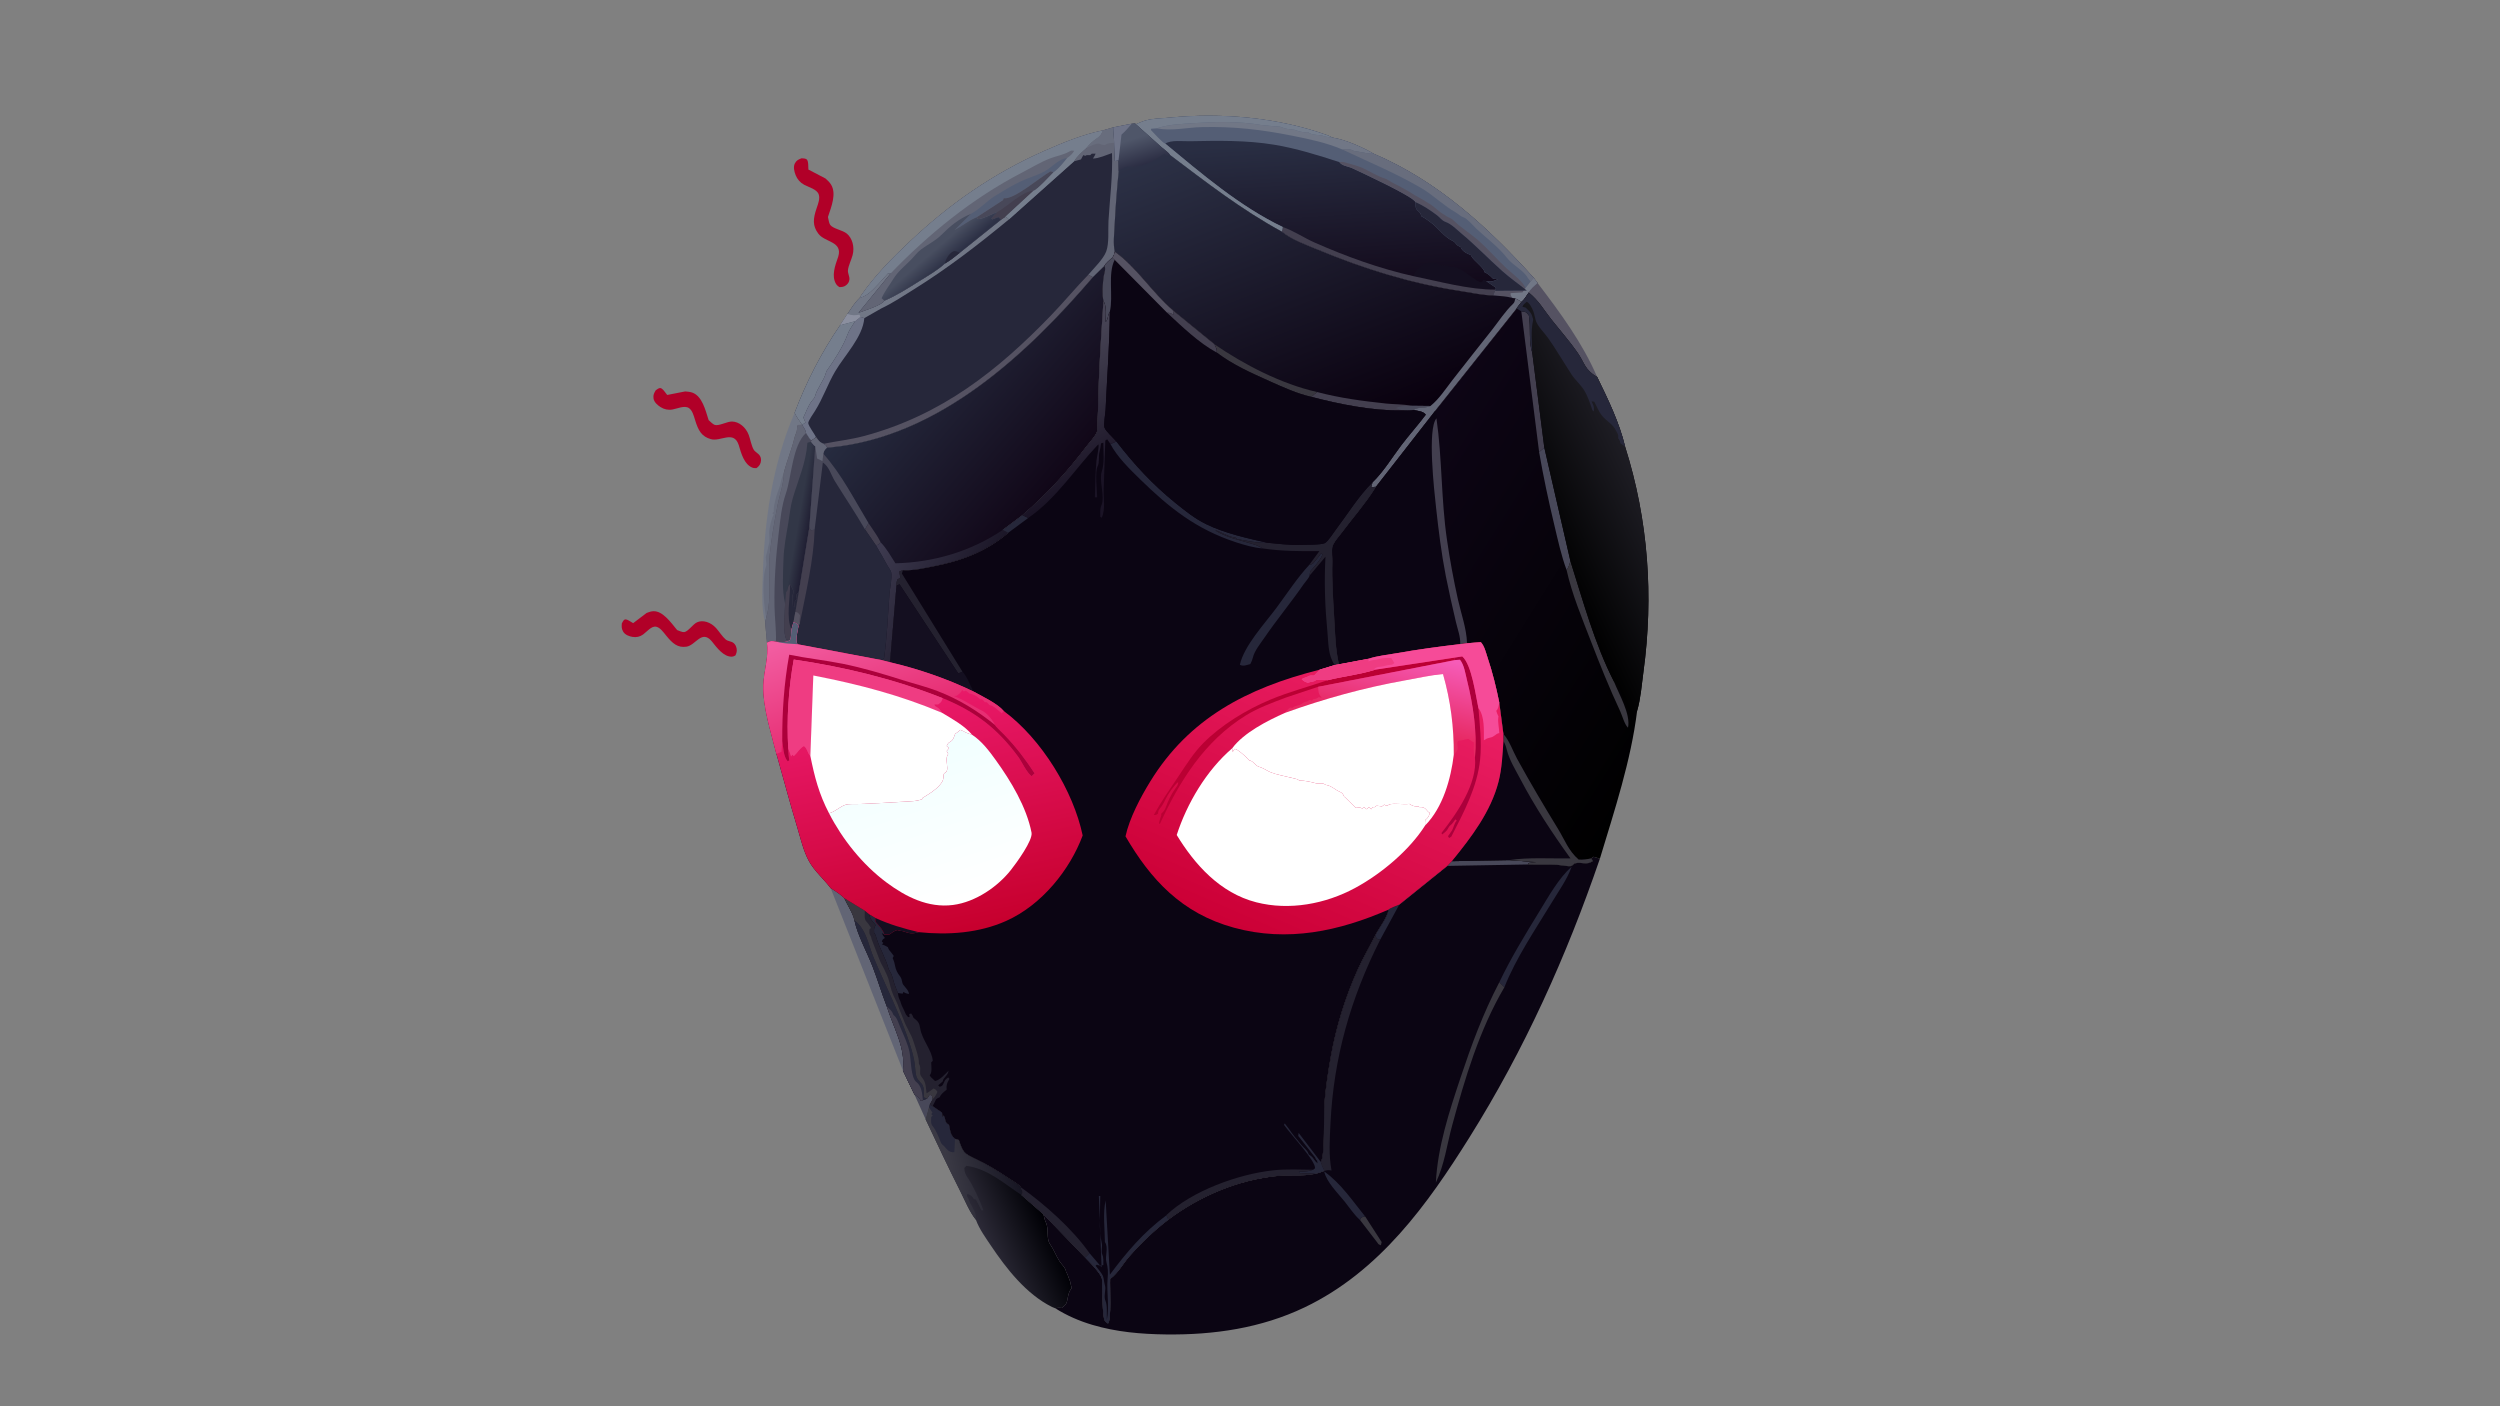 <svg width="1920" height="1080" viewBox="0 0 1920 1080" fill="none" xmlns="http://www.w3.org/2000/svg">
<rect x="0" y="0" width="1920" height="1080" fill="#808080" stroke="none"/>
<g clip-path="url(#clip0_14_669)">
<path d="M711.917 843.84L713.999 840.815L715.628 841.27L716.311 844.114L714.029 848.266L713.373 850.341L710.888 859.652L702.165 840.323C704.104 841.912 706.399 843.124 707.152 845.454L708.79 844.956L711.917 843.84Z" fill="#484859"/>
<path d="M1180.84 217.323C1198.31 240.225 1215.35 263.341 1226.64 289.564C1216.93 283.99 1217.06 278.693 1211.4 270.603C1205.36 261.976 1198.15 253.798 1191.57 245.496C1185.32 237.604 1182.25 231.377 1174.08 224.655C1175.39 221.897 1178.59 219.477 1180.84 217.323Z" fill="#555262"/>
<path d="M587.603 477.911C584.683 468.006 585.454 453.822 585.751 443.49C586.999 400.251 592.914 357.528 610.232 317.056C611.825 320.471 613.986 323.148 616.053 326.285L612.745 326.384C612.192 327.702 612.083 328.318 612.077 329.748C612.071 331.831 610.723 333.705 610.235 335.828C608.089 345.119 604.329 353.843 601.967 363.038C601.904 371.817 598.878 379.297 597.202 387.777C594.774 400.075 592.528 413.095 591.19 425.541C589.49 441.35 593.123 458.944 588.41 474.445L587.603 477.911Z" fill="#717786"/>
<path d="M588.41 474.445C586.449 464.62 584.983 443.96 588.331 434.937C589.153 432.726 587.52 428.86 588.343 426.646C589.523 423.469 589.642 420.49 590.701 417.27C591.326 415.376 590.71 411.179 590.71 409.067C590.713 406.02 592.546 397.591 594.258 395.188L593.083 394.072L594.258 392.981C594.225 391.324 594.179 389.877 594.528 388.243L595.457 384.136C596.121 380.883 597.26 377.881 598.413 374.754C598.959 373.273 599.302 371.888 599.609 370.339C600.116 367.753 600.981 365.489 601.967 363.038C601.903 371.817 598.877 379.297 597.202 387.777C594.774 400.076 592.528 413.095 591.19 425.541C589.49 441.351 593.123 458.944 588.41 474.445Z" fill="#686D7D"/>
<path d="M637.944 682.109C641.729 684.472 645.18 686.702 648.37 689.781C650.707 694.888 655.156 701.52 656.197 706.831C658.637 718.392 665.742 730.971 670.134 742.294C674.064 752.428 677.084 762.825 681.066 772.955C686.289 789.653 695.612 804.439 693.467 822.196L637.944 682.109Z" fill="#626575"/>
<path d="M601.967 363.038C604.328 353.843 608.089 345.119 610.235 335.828C610.723 333.705 612.071 331.831 612.077 329.748C612.083 328.318 612.192 327.702 612.744 326.384L616.053 326.285C617.248 328.275 618.881 330.251 619.024 332.549C620.305 334.542 621.464 336.772 623.194 338.449L622.821 339.282C623.667 340.235 624.997 342.228 626.114 342.776L621.604 404.867L613.318 455.552L610.854 469.922L609.397 477.783L607.797 483.527C607.606 486.255 607.658 489.101 606.684 491.685C603.597 493.587 600.395 493.101 596.868 492.965L595.9 492.838C592.455 492.233 592.261 491.945 589.026 493.579L587.603 477.911L588.41 474.445C593.123 458.944 589.49 441.351 591.19 425.541C592.528 413.095 594.774 400.075 597.202 387.777C598.878 379.297 601.903 371.817 601.967 363.038Z" fill="#484859"/>
<path d="M601.967 363.038C604.328 353.843 608.089 345.119 610.235 335.828C610.723 333.705 612.071 331.831 612.077 329.748C612.083 328.318 612.192 327.702 612.744 326.384L616.053 326.285C617.248 328.275 618.881 330.251 619.024 332.549C608.641 341.651 607.831 366.701 603.5 379.167C600.222 388.599 599.26 399.391 598.064 409.211C595.773 427.992 594.501 446.826 594.814 465.736C594.959 474.725 596.277 483.886 595.9 492.838C592.455 492.233 592.261 491.945 589.026 493.579L587.603 477.911L588.41 474.445C593.123 458.944 589.49 441.351 591.19 425.541C592.528 413.095 594.774 400.075 597.202 387.777C598.878 379.297 601.903 371.817 601.967 363.038Z" fill="#626575"/>
<path d="M602.935 463.591C600.422 453.126 601.406 440.449 601.706 429.821C601.979 420.102 603.87 410.834 605.473 401.274C606.508 395.106 607.051 388.636 608.832 382.624C613.257 367.685 618.975 355.756 620.083 340.017L622.821 339.282C623.667 340.235 624.997 342.228 626.114 342.776L621.604 404.867L613.318 455.552L610.854 469.922L609.397 477.783L607.797 483.527C607.606 486.255 607.658 489.101 606.684 491.685L603.888 491.148C600.847 484.245 602.85 471.344 602.935 463.591Z" fill="url(#paint0_linear_14_669)"/>
<path d="M602.936 463.591L603.731 454.803C605.974 452.68 604.122 451.176 606.784 448.734C607.852 450.752 608.951 452.66 609.67 454.814C607.658 457.708 608.845 462.386 609.03 465.843L609.946 466.389L610.559 461.151L612.031 460.323C611.713 458.517 611.078 457.615 612.083 455.978L613.318 455.552L610.854 469.922L609.397 477.783L607.798 483.527C607.606 486.255 607.658 489.101 606.684 491.685L603.889 491.148C600.847 484.245 602.851 471.344 602.936 463.591Z" fill="#433F4F"/>
<path d="M606.783 448.734C607.852 450.752 608.95 452.66 609.67 454.814C607.658 457.708 608.844 462.386 609.029 465.843L609.946 466.389L610.559 461.151L612.031 460.323C611.712 458.517 611.078 457.615 612.083 455.978L613.318 455.552L610.853 469.922L609.397 477.783L607.797 483.527C603.579 474.052 606.953 459.099 606.783 448.734Z" fill="#26273A"/>
<path d="M714.029 848.266L716.323 849.609L723.471 854.51L723.78 857.829L724.67 856.729C726.843 859.776 724.776 861.673 728.812 863.9L729.662 868.005C730.33 871.094 730.907 872.51 733.498 874.622L736.403 875.535C739.635 884.97 739.92 885.694 749.566 890.234C758.85 894.604 766.935 899.711 775.363 905.373C777.685 906.931 782.401 909.489 783.91 911.733L784.338 912.999L785.373 915.555L784.535 917.796L801.385 932.583C801.874 934.748 802.265 936.792 803.234 938.816C805.75 944.076 803.27 950.928 806.46 955.541C809.219 959.529 811.028 964.357 813.644 968.504C815.407 971.3 818.257 973.411 818.776 976.707C819.182 979.296 818.46 975.54 819.817 978.728C820.591 980.551 821.019 982.315 821.878 984.246L822.479 987.01L823.058 989.218L822.539 989.874C821.07 991.929 820.579 994.012 820.099 996.389C819.161 1001.05 819.28 1001.64 815.371 1004.55L814.199 1004.41C812.742 1004.28 811.914 1004.44 810.542 1004.81L807.911 1003.73C788.131 993.93 772.729 974.106 761.074 956.722C756.91 950.515 752.039 943.805 749.526 936.857C744.503 930.587 741.074 921.943 737.492 914.868C728.254 896.619 719.607 878.118 710.888 859.652L713.373 850.341L714.029 848.266Z" fill="url(#paint1_linear_14_669)"/>
<path d="M714.029 848.266L716.323 849.609L723.471 854.51L723.78 857.829L724.67 856.729C726.843 859.776 724.776 861.673 728.812 863.9L729.662 868.005C730.33 871.094 730.906 872.51 733.498 874.622L736.403 875.535C739.635 884.97 739.92 885.694 749.566 890.234C758.85 894.604 766.935 899.711 775.363 905.373C777.685 906.931 782.401 909.489 783.91 911.733L784.338 912.999L785.373 915.555L784.535 917.796C771.266 909.155 758.731 897.543 742.157 895.364L740.552 897.02C740.782 900.339 741.414 901.871 743.292 904.652C747.827 911.369 752.5 922.034 755.329 929.595H753.715L749.566 921.313L747.787 920.762C746.628 918.24 745.581 918.167 743.046 916.895L742.452 918.562L743.001 919.3C743.769 920.374 744.075 921.268 744.446 922.486C745.007 924.337 746.421 926.011 747.183 927.938L748.085 929.561C749.462 932.023 749.456 934.157 749.526 936.857C744.503 930.587 741.074 921.943 737.492 914.868C728.254 896.619 719.607 878.118 710.888 859.652L713.373 850.341L714.029 848.266Z" fill="url(#paint2_linear_14_669)"/>
<path d="M714.029 848.266L716.323 849.609L723.47 854.51L723.78 857.829L724.669 856.729C726.842 859.776 724.775 861.673 728.812 863.9L729.662 868.005C730.33 871.094 730.906 872.51 733.498 874.622L732.973 884.869H731.195C729.219 884.614 727.911 883.469 726.718 882.115L725.282 880.459C723.686 878.958 723.021 878.769 722.253 876.668C721.091 873.488 718.62 867.547 716.359 865C714.569 862.984 715.179 860.457 715.173 857.823L716.359 856.718L715.185 855.627L716.12 854.51L713.373 850.341L714.029 848.266Z" fill="#26273A"/>
<path d="M872.325 95.437L877.312 93.382C883.118 90.991 891.898 90.994 898.214 90.363C938.391 86.361 981.664 90.27 1019.57 103.923L1023.38 105.681C1033.02 107.173 1046.66 113.183 1054.92 118.034C1104.56 139.234 1143.17 174.985 1177.8 213.304L1180.84 217.323C1178.59 219.477 1175.39 221.897 1174.08 224.655C1172.44 226.968 1170.74 230.091 1168.49 231.892C1166.97 230.812 1165.41 230.003 1163.74 229.133L1161.74 228.887C1156.92 227.491 1151.92 227.301 1146.92 226.908C1138.66 226.806 1130.05 224.833 1121.87 223.576C1083.41 217.665 1047.8 206.579 1012.35 191.838C1003.34 188.09 991.892 184.062 984.502 177.922C953.314 160.928 926.436 140.019 898.49 118.947C897.616 117.2 893.67 114.489 892.083 113.073C885.5 107.193 878.917 101.308 872.325 95.437Z" fill="url(#paint3_linear_14_669)"/>
<path d="M1085.64 212.111C1086.67 207.054 1091.12 204.9 1095.15 201.96C1099.8 201.853 1101.52 201.881 1105.82 203.453C1107.8 204.176 1110.24 203.865 1112.36 204.566C1114.27 205.199 1116.27 205.168 1118.28 205.262L1118.94 205.7C1120.42 206.607 1119.82 206.226 1121.66 207.009C1125 208.433 1127.71 211.429 1131.02 213.267C1133.43 214.604 1134.36 215.961 1137.24 216.854C1138.91 216.082 1138.27 216.687 1139.02 214.923L1141.12 215.452L1141.3 215.864L1148.8 220.916L1148.64 222.42C1128.25 222.533 1105.48 216.153 1085.64 212.111Z" fill="#140F20"/>
<path d="M985.109 174.344C993.671 177.263 1001.46 182.685 1009.75 186.337C1034.03 197.03 1059.52 206.313 1085.64 212.111C1105.48 216.153 1128.25 222.533 1148.64 222.419L1148.37 223.352L1146.92 226.908C1138.66 226.806 1130.05 224.833 1121.87 223.576C1083.41 217.665 1047.8 206.579 1012.35 191.838C1003.34 188.09 991.892 184.062 984.502 177.922L985.109 174.344Z" fill="#433F4F"/>
<path d="M872.325 95.437L877.312 93.382C883.118 90.991 891.898 90.994 898.214 90.363C938.391 86.361 981.664 90.27 1019.57 103.923L1023.38 105.681C1033.02 107.173 1046.66 113.183 1054.92 118.034C1104.56 139.234 1143.17 174.985 1177.8 213.304L1180.84 217.323C1178.59 219.477 1175.39 221.897 1174.08 224.655C1172.44 226.968 1170.74 230.091 1168.49 231.892C1166.97 230.812 1165.41 230.003 1163.74 229.133L1161.74 228.887C1156.92 227.491 1151.92 227.301 1146.92 226.908L1148.37 223.352L1148.64 222.419L1148.8 220.916L1141.31 215.864C1145.41 216.597 1146.45 216.223 1150.29 214.369L1146.72 214.084C1145.1 212.484 1143.56 210.825 1141.47 209.745L1140.21 209.12C1139.51 205.474 1132.34 200.623 1130.21 197.045L1129.54 195.869L1127.01 194.761C1124.65 193.582 1122.68 192.154 1121.84 189.803C1120.39 189.054 1119.17 188.613 1118.24 187.309C1117.46 186.23 1116.59 185.427 1115.31 184.828C1108.9 181.814 1104.65 174.971 1098.86 170.85C1096.88 169.445 1095.05 167.921 1092.9 166.751L1091.6 166.056C1090.79 162.251 1088.84 162.734 1087.52 159.976C1087.06 159.02 1087.21 156.343 1087.12 155.187C1084.74 150.54 1046.05 132.715 1038.84 129.306C1035.33 127.644 1030.87 127.562 1028.64 124.507C1012.14 119.156 995.783 113.989 978.538 111.142C957.156 107.612 935.326 108.03 913.683 108.465C908.208 108.576 899.492 107.335 894.936 110.303C922.639 133.224 951.958 158.429 985.109 174.344L984.502 177.922C953.314 160.928 926.436 140.019 898.49 118.947C897.616 117.2 893.67 114.489 892.083 113.073C885.5 107.193 878.917 101.308 872.325 95.437Z" fill="#545E75"/>
<path d="M888.353 98.566C898.483 95.296 907.971 95.18 918.505 94.487C934.746 93.419 952.282 93.181 968.297 95.96L976.707 96.811C978.195 97.051 979.336 97.077 980.82 97.085C982.963 97.094 983.551 97.421 985.488 98.168C987.506 98.945 989.992 99.281 992.159 99.411C993.913 99.516 994.581 99.765 996.159 100.375C999.16 101.534 1001.24 101.616 1004.46 101.481L1005.2 101.995C1007.48 103.411 1010.69 103.581 1013.34 103.804C1015.54 103.988 1014.65 103.835 1016.56 104.477C1018.82 105.232 1021.01 105.427 1023.38 105.681C1033.02 107.173 1046.66 113.183 1054.92 118.034C1050.57 118.195 1046.97 117.016 1042.75 116.38C1041.13 116.137 1039.68 116.111 1038.28 115.238C1036.74 114.285 1032.79 114.732 1030.78 114.735C1018.14 109.491 1006 106.933 992.602 104.256C968.862 99.516 947.42 97.023 923.112 97.611C911.409 97.896 899.883 100.811 888.353 98.566Z" fill="#717786"/>
<path d="M1028.64 124.507C1031.01 124.043 1032.48 124.532 1034.68 125.213C1038.44 126.378 1042.69 127.319 1046.25 128.908C1051.89 131.432 1057.61 135.256 1063.44 137.051C1065.15 137.58 1066.66 138.651 1068.15 139.576C1070.78 141.212 1073.76 142.323 1076.44 143.991C1078.73 145.407 1081.04 146.289 1083.3 147.855C1087.48 150.747 1092.19 152.753 1096.34 155.583L1098.04 156.62C1102.2 159.159 1105.15 162.828 1109.37 164.965L1110.45 165.725C1111.59 166.522 1112.25 166.847 1113.49 167.381C1115.35 168.181 1116.23 169.123 1117.63 170.46C1122.54 175.155 1129.83 179.813 1134.99 184.325C1143.01 191.343 1149.5 199.074 1157.11 206.146C1161.08 209.832 1170.3 216.56 1171.5 221.343L1175.53 216.144L1177.8 213.304L1180.84 217.323C1178.59 219.477 1175.39 221.897 1174.08 224.655C1172.43 226.968 1170.74 230.091 1168.49 231.892C1166.97 230.812 1165.41 230.003 1163.74 229.133L1161.74 228.887C1156.92 227.491 1151.92 227.301 1146.92 226.908L1148.37 223.352L1172.61 223.186C1166.4 218.095 1159.79 213.561 1153.78 208.196C1143.08 198.656 1133.44 188.519 1122.32 179.268C1118.73 176.283 1114.74 172.074 1110.28 170.454C1107.15 169.315 1106.1 167.144 1103.55 165.242C1098.37 161.389 1093.11 157.833 1087.11 155.187C1084.74 150.54 1046.05 132.715 1038.84 129.306C1035.33 127.644 1030.87 127.562 1028.64 124.507Z" fill="#555262"/>
<path d="M1177.8 213.303L1180.84 217.323C1178.59 219.477 1175.39 221.897 1174.08 224.655C1172.43 226.968 1170.74 230.091 1168.49 231.892C1166.97 230.812 1165.41 230.003 1163.74 229.133L1161.74 228.887C1160.35 227.219 1160.07 227.208 1160.16 225.136L1169.25 224.587L1171.5 221.342L1175.53 216.144L1177.8 213.303Z" fill="#717786"/>
<path d="M1087.12 155.187C1093.11 157.833 1098.38 161.389 1103.55 165.242C1106.1 167.144 1107.15 169.315 1110.28 170.454C1114.74 172.074 1118.73 176.283 1122.32 179.268C1133.44 188.519 1143.08 198.656 1153.78 208.196C1159.79 213.561 1166.4 218.095 1172.61 223.186L1148.37 223.352L1148.64 222.42L1148.8 220.916L1141.31 215.864C1145.41 216.597 1146.45 216.224 1150.29 214.369L1146.72 214.084C1145.11 212.484 1143.56 210.825 1141.47 209.745L1140.21 209.12C1139.51 205.474 1132.34 200.623 1130.21 197.045L1129.54 195.869L1127.01 194.761C1124.65 193.582 1122.68 192.154 1121.84 189.803C1120.39 189.054 1119.17 188.613 1118.24 187.31C1117.46 186.23 1116.59 185.427 1115.31 184.828C1108.9 181.814 1104.65 174.971 1098.86 170.85C1096.88 169.445 1095.05 167.921 1092.9 166.751L1091.6 166.056C1090.79 162.251 1088.84 162.734 1087.52 159.976C1087.06 159.02 1087.21 156.343 1087.12 155.187Z" fill="#26273A"/>
<path d="M1030.78 114.735C1032.79 114.732 1036.74 114.285 1038.28 115.238C1039.68 116.111 1041.13 116.137 1042.75 116.38C1046.97 117.016 1050.57 118.195 1054.92 118.034C1104.56 139.234 1143.17 174.985 1177.8 213.304L1175.53 216.144L1173.39 213.547C1170.49 207.828 1161.82 203.769 1157.38 198.082C1150.74 189.582 1141.86 183.123 1134.01 175.802C1131.69 173.637 1126.79 167.76 1123.92 166.876C1121.69 166.189 1120.26 164.408 1118.27 163.314C1109.06 158.234 1100.8 149.831 1091.41 144.355C1071.63 132.823 1051.4 124.543 1030.78 114.735Z" fill="#686D7D"/>
<path d="M872.325 95.437L877.312 93.382C883.118 90.991 891.898 90.994 898.214 90.363C938.391 86.361 981.664 90.27 1019.57 103.923L1023.38 105.681C1021.01 105.427 1018.82 105.232 1016.56 104.477C1014.65 103.835 1015.54 103.988 1013.34 103.804C1010.69 103.581 1007.48 103.411 1005.2 101.995L1004.46 101.481C1001.24 101.616 999.161 101.534 996.159 100.375C994.581 99.765 993.913 99.516 992.159 99.412C989.992 99.281 987.507 98.945 985.488 98.168C983.552 97.421 982.963 97.094 980.82 97.085C979.336 97.077 978.195 97.051 976.708 96.811L968.298 95.96C952.282 93.181 934.746 93.419 918.506 94.487C907.971 95.18 898.484 95.296 888.353 98.566L884.125 98.872L883.883 99.83C885.995 101.879 892.578 109.627 894.936 110.303C922.639 133.224 951.958 158.429 985.109 174.344L984.502 177.922C953.314 160.928 926.436 140.019 898.49 118.947C897.616 117.2 893.67 114.489 892.083 113.073C885.5 107.193 878.917 101.308 872.325 95.437Z" fill="#757E8D"/>
<path d="M847.101 100.115L854.989 97.831L855.705 109.681L856.264 123.633L859.016 123.127L859.171 131.39C857.772 145.401 856.695 159.379 856.015 173.436C855.711 179.672 854.777 187.177 856.133 193.296C855.626 195.111 855.572 196.581 854.118 197.929C852.922 199.145 848.591 202.752 848.342 204.1L839.38 212.846C789.482 270.931 721.692 335.591 637.774 343.616L635.128 343.782C634.563 342.126 633.856 341.928 632.463 340.843C629.328 339.743 628.69 338.273 626.715 335.811L623.194 338.448C621.464 336.772 620.305 334.542 619.024 332.549C618.881 330.251 617.248 328.275 616.053 326.285C613.986 323.148 611.825 320.471 610.231 317.056C619.312 293.236 630.56 271.078 645.198 249.734L650.843 241.118C653.699 236.841 656.363 232.395 660.194 228.796L661.344 226.905C671.845 211.732 685.041 198.398 698.605 185.602C729.276 156.668 762.585 133.329 802.18 115.84C816.129 109.678 832.023 103.14 847.101 100.115Z" fill="#26273A"/>
<path d="M660.819 243.337L663.784 244.326C662.634 258.869 648.67 272.819 641.343 285.33C635.498 295.311 632.102 305.832 625.786 315.832C624.781 317.424 620.66 323.264 620.742 324.909C620.86 327.215 625.577 333.126 626.715 335.811L623.194 338.449C621.464 336.772 620.305 334.542 619.024 332.549C618.881 330.251 617.249 328.275 616.053 326.285L618.575 324.479L616.994 320.646C619.285 315.999 620.499 311.564 623.91 307.395C624.885 306.205 625.583 305.625 625.98 304.155C627.665 297.925 632.675 292.388 634.317 286.316C634.63 285.157 634.411 285.477 635.091 284.524C640.682 276.686 647.696 265.781 650.91 256.86C652.291 253.021 654.694 250.129 656.782 246.624L660.819 243.337Z" fill="#6E7387"/>
<path d="M772.194 166.389L774.983 168.382C751.425 187.821 727.746 206.121 701.551 222.417C693.445 227.46 685.563 232.76 676.84 236.867L663.784 244.326L660.818 243.337L656.782 246.624L645.197 249.734L650.842 241.118C653.698 236.841 656.363 232.395 660.193 228.797C666.898 226.999 671.077 221.605 675.523 217.046L681.975 209.844L684.042 209.957L659.258 240.281C663.183 238.84 677.493 234.399 679.159 230.939C688.929 226.784 697.348 221.309 706.228 215.771C712.844 211.647 719.94 207.63 725.631 202.401C729.862 200.004 733.413 197.112 737.127 194.085L768.852 168.665L772.194 166.389Z" fill="#717786"/>
<path d="M650.842 241.118C654.354 242.291 656.412 242.362 660.051 241.627L660.818 243.337L656.782 246.624L645.197 249.734L650.842 241.118Z" fill="#8B8F9F"/>
<path d="M645.198 249.734L656.782 246.624C654.694 250.129 652.29 253.021 650.91 256.86C647.695 265.781 640.682 276.686 635.091 284.524C634.411 285.477 634.63 285.157 634.317 286.316C632.675 292.388 627.664 297.925 625.98 304.155C625.582 305.625 624.884 306.205 623.91 307.395C620.499 311.564 619.285 315.999 616.993 320.646L618.575 324.479L616.053 326.285C613.986 323.148 611.825 320.471 610.231 317.056C619.312 293.236 630.56 271.078 645.198 249.734Z" fill="#757E8D"/>
<path d="M847.101 100.115L854.989 97.831L855.705 109.681L856.264 123.633L859.017 123.127L859.171 131.39C857.772 145.401 856.695 159.379 856.015 173.436C855.711 179.672 854.777 187.177 856.133 193.296C855.626 195.111 855.572 196.581 854.118 197.929C852.922 199.145 848.591 202.752 848.342 204.1L839.38 212.846L835.823 211.005C840.084 205.94 847.408 199.001 849.593 193.062C851.939 186.673 850.907 176.602 851.311 169.736C852.327 152.428 854.68 134.872 854.009 117.564C849.559 119.071 844.093 121.643 839.371 121.77C840.218 120.538 840.855 119.387 841.447 118.031L838.482 118.019L837.295 119.125L834.627 119.13L833.444 119.681L831.96 119.136L830.184 122.437L824.852 123.882C827.119 119.876 830.955 116.812 834.354 113.627C836.588 110.752 839.389 108.248 842.47 106.162C845.11 104.372 845.924 102.942 847.101 100.115Z" fill="#626575"/>
<path d="M847.101 100.115L854.989 97.831L855.706 109.681C853.19 109.907 850.528 109.774 848.558 111.416C846.027 111.408 845.69 110.662 843.818 110.314C841.814 109.941 836.245 112.697 834.354 113.627C836.588 110.752 839.389 108.248 842.47 106.162C845.11 104.372 845.924 102.942 847.101 100.115Z" fill="#686D7D"/>
<path d="M835.823 211.005L839.38 212.846C789.482 270.931 721.692 335.591 637.774 343.616L635.128 343.782C634.563 342.126 633.856 341.928 632.463 340.843C642.749 338.717 653.286 337.617 663.429 334.901C723.246 318.885 766.607 284.287 807.303 242.087C817.088 231.94 825.993 221.077 835.823 211.005Z" fill="#555262"/>
<path d="M660.194 228.796L661.344 226.905C671.845 211.732 685.041 198.398 698.604 185.602C729.276 156.668 762.585 133.329 802.18 115.84C816.129 109.678 832.023 103.14 847.101 100.115C845.923 102.942 845.11 104.372 842.47 106.161C839.389 108.248 836.588 110.752 834.354 113.627C830.955 116.812 827.119 119.876 824.851 123.882L774.983 168.382L772.194 166.389L768.853 168.665L737.128 194.085C733.413 197.112 729.862 200.004 725.631 202.401C719.941 207.63 712.845 211.647 706.228 215.771C697.348 221.309 688.929 226.784 679.159 230.939C677.493 234.399 663.183 238.84 659.259 240.281L684.043 209.957L681.976 209.844L675.523 217.046C671.077 221.605 666.898 226.999 660.194 228.796Z" fill="#626575"/>
<path d="M745.763 164.148C752.746 160.414 757.545 154.619 764.112 150.506C770.037 146.801 777.069 142.614 783.354 139.567C789.488 136.593 796.107 134.886 802.168 131.63C808.056 128.467 812.812 122.059 819.659 121.321C816.408 125.267 813.422 129.32 809.121 132.337L806.909 131.604C798.985 135.791 779.16 153.39 770.893 152.262L770.307 153.723L750.218 166.785C744.097 169.143 738.861 173.643 733.067 176.727L745.763 164.148Z" fill="#545E75"/>
<path d="M750.218 166.785L770.306 153.723L770.892 152.262C779.16 153.389 798.984 135.791 806.909 131.604L809.121 132.336C806.678 134.745 796.204 146.232 793.673 146.546L772.194 166.389L768.853 168.665L766.756 166.647L762.015 168.478L761.408 167.718L765.745 162.912C762.176 164.218 753.978 168.603 750.825 168.249L750.218 166.785Z" fill="#484859"/>
<path d="M765.745 162.912C773.172 159.023 785.782 146.354 793.673 146.546L772.195 166.389L768.853 168.665L766.756 166.647L762.015 168.478L761.408 167.718L765.745 162.912Z" fill="#433F4F"/>
<path d="M750.217 166.785L750.825 168.249C753.978 168.603 762.175 164.218 765.745 162.912L761.408 167.718L762.014 168.478L766.755 166.647L768.852 168.665L737.128 194.085C733.413 197.112 729.862 200.004 725.631 202.401C719.94 207.63 712.845 211.647 706.228 215.771C697.348 221.309 688.929 226.784 679.159 230.939L677.053 229C679.438 223.7 682.81 219.536 685.833 214.592C689.584 208.453 694.553 204.631 699.582 199.546C702.277 196.824 704.413 193.754 707.554 191.417C712.359 187.844 718.268 184.986 722.481 180.845C730.053 173.394 735.719 168.473 745.762 164.148L733.067 176.726C738.86 173.643 744.096 169.142 750.217 166.785Z" fill="url(#paint4_linear_14_669)"/>
<path d="M725.631 202.401C726.244 199.303 728.62 194.899 731.783 193.223C733.683 192.217 735.267 193.404 737.127 194.085C733.413 197.112 729.862 200.004 725.631 202.401Z" fill="#26273A"/>
<path d="M660.193 228.796L661.344 226.905C671.845 211.732 685.041 198.398 698.604 185.602C729.276 156.668 762.585 133.329 802.18 115.84C816.129 109.678 832.023 103.14 847.101 100.115C845.923 102.942 845.11 104.372 842.469 106.161C839.389 108.248 836.588 110.752 834.354 113.627C830.955 116.812 827.118 119.876 824.851 123.882L774.983 168.382L772.194 166.389L793.673 146.546C796.204 146.232 806.678 134.745 809.121 132.336C813.421 129.32 816.408 125.267 819.658 121.321C822.065 119.591 823.498 118.296 825 115.823C823.094 115.617 823.106 115.326 821.376 116.301C816.262 119.178 811.761 119.616 806.471 121.654C799.087 124.498 791.588 129.103 784.571 132.729C746.855 152.216 712.647 180.217 684.042 209.957L681.976 209.844L675.523 217.046C671.077 221.605 666.898 226.999 660.193 228.796Z" fill="#757E8D"/>
<path d="M848.342 204.1C849.405 207.291 848.027 209.55 847.584 212.69C846.904 217.524 846.315 226.286 847.456 230.965C846.103 251.789 844.673 272.768 843.872 293.609C843.496 303.364 843.483 313.127 842.946 322.876C842.813 325.324 843.171 329.773 842.388 331.899C841.198 335.138 836.427 340.193 834.218 343.107C819.379 362.701 804.089 379.413 785.199 395.686L770.103 406.987L774.355 409.149C757.411 423.619 738.46 430.756 716.111 435.089C709.427 436.387 701.989 438.125 695.136 437.916L693.415 437.834L690.695 438.939L691.463 443.762L689.102 445.158C688.805 446.634 688.334 448.112 688.535 449.607L683.554 508.617L676.889 506.909L612.42 494.738C610.556 491.433 612.684 484.579 613.288 480.726C611.98 478.702 611.758 478.705 609.397 477.783L610.854 469.922L613.318 455.552L621.604 404.867L626.114 342.776C624.997 342.228 623.668 340.235 622.821 339.282L623.194 338.449L626.715 335.811C628.69 338.273 629.328 339.743 632.463 340.843C633.856 341.928 634.563 342.126 635.128 343.782L637.774 343.616C721.692 335.591 789.482 270.931 839.38 212.846L848.342 204.1Z" fill="url(#paint5_linear_14_669)"/>
<path d="M667.02 401.769C670.13 406.526 673.961 411.473 676.364 416.549C674.929 418.053 674.783 418.361 672.722 418.847L664.288 406.537L667.02 401.769Z" fill="#433F4F"/>
<path d="M676.364 416.549C680.904 421.075 684.212 427.325 687.693 432.619C717.467 431.89 746.011 423.251 770.103 406.987L774.355 409.149C757.41 423.619 738.46 430.756 716.11 435.089C709.427 436.387 701.988 438.125 695.135 437.916L693.414 437.834L690.695 438.939L691.463 443.762L689.102 445.158C688.804 446.634 688.334 448.112 688.534 449.607L683.554 508.617L676.889 506.909L678.956 505.553C681.241 489.254 681.915 472.842 683.104 456.459C683.45 451.676 685.232 444.262 684.479 439.686C684.249 438.281 682.327 435.776 681.554 434.374C678.673 429.165 675.823 423.944 672.722 418.847C674.782 418.361 674.928 418.053 676.364 416.549Z" fill="url(#paint6_linear_14_669)"/>
<path d="M626.715 335.811C628.69 338.273 629.328 339.743 632.463 340.843C633.856 341.928 634.563 342.126 635.128 343.782C633.285 345.648 632.891 346.01 632.317 348.458C646.463 364.423 656.145 383.754 667.019 401.769L664.288 406.537L672.722 418.847C675.824 423.944 678.674 429.165 681.554 434.374C682.328 435.776 684.249 438.281 684.48 439.686C685.232 444.262 683.451 451.676 683.105 456.459C681.915 472.842 681.241 489.254 678.956 505.553L676.889 506.909L612.42 494.738C610.556 491.433 612.684 484.579 613.288 480.726C611.98 478.702 611.758 478.705 609.397 477.783L610.854 469.922L613.318 455.552L621.604 404.867L626.114 342.776C624.997 342.228 623.668 340.235 622.821 339.282L623.194 338.449L626.715 335.811Z" fill="#26273A"/>
<path d="M621.604 404.867L622.711 407.334L625.64 406.718C624.888 430.355 618.83 455.54 614.235 478.778L613.288 480.726C611.98 478.702 611.758 478.705 609.397 477.783L610.854 469.922L613.318 455.552L621.604 404.867Z" fill="#433F4F"/>
<path d="M610.854 469.922C613.024 470.4 613.024 470.787 614.402 472.469C614.223 474.564 613.892 476.692 614.235 478.778L613.288 480.726C611.98 478.702 611.758 478.705 609.397 477.783L610.854 469.922Z" fill="#555262"/>
<path d="M626.714 335.811C628.69 338.273 629.328 339.743 632.463 340.843C633.856 341.928 634.563 342.126 635.127 343.782C633.285 345.648 632.891 346.01 632.317 348.458C646.463 364.423 656.145 383.754 667.019 401.769L664.288 406.537C657.019 393.97 648.806 381.889 641.176 369.516C638.044 364.437 637.073 358.846 631.944 355.134L625.64 406.718L622.711 407.334L621.604 404.867L626.114 342.776C624.997 342.228 623.667 340.235 622.821 339.282L623.194 338.449L626.714 335.811Z" fill="#484859"/>
<path d="M626.715 335.811C628.69 338.273 629.328 339.743 632.463 340.843C633.856 341.928 634.563 342.126 635.128 343.782C633.285 345.648 632.891 346.01 632.317 348.458L631.625 354.108L627.531 352.144L626.114 342.776C624.997 342.228 623.668 340.235 622.821 339.282L623.194 338.449L626.715 335.811Z" fill="#626575"/>
<path d="M869.145 95.025L871.733 94.731L872.325 95.437C878.917 101.308 885.5 107.193 892.083 113.073C893.67 114.489 897.616 117.2 898.49 118.947C926.436 140.019 953.314 160.928 984.502 177.922C991.892 184.062 1003.34 188.09 1012.35 191.838C1047.8 206.579 1083.41 217.665 1121.87 223.576C1130.05 224.833 1138.66 226.806 1146.92 226.908C1151.92 227.301 1156.92 227.491 1161.74 228.887L1163.74 229.133C1165.41 230.003 1166.97 230.812 1168.49 231.892L1164.78 236.751L1164.82 236.898L1102.25 315.502L1056.75 373.85L1053.08 374.197L1054.06 370.418C1062.41 362.416 1069.12 351.256 1076.03 342.118C1082.12 334.064 1088.97 326.526 1094.99 318.439C1092.93 315.733 1088.88 315.632 1085.48 314.826C1083.78 315.592 1078.65 315.126 1076.55 315.177C1054.42 315.677 1028.43 310.371 1007.19 304.823C996.059 302.332 985.091 297.278 974.823 292.673C960.917 286.441 946.297 279.925 934.367 270.71C934.837 268.378 933.581 266.445 932.606 264.356L900.754 238.311C884.811 224.684 873.075 205.406 856.133 193.296C854.777 187.177 855.712 179.672 856.015 173.436C856.695 159.379 857.772 145.401 859.172 131.39L859.017 123.127L856.264 123.633L855.705 109.681L854.989 97.831L869.145 95.025Z" fill="url(#paint7_linear_14_669)"/>
<path d="M1011.6 301.091C1028.99 305.716 1046.61 308.019 1064.54 309.925C1070.78 310.586 1077.63 310.363 1083.71 311.626L1098.58 311.793C1094.47 313.741 1088.75 312.35 1085.48 314.826C1083.78 315.592 1078.65 315.126 1076.55 315.177C1054.42 315.677 1028.43 310.371 1007.19 304.823C1008.54 303.398 1010.03 302.295 1011.6 301.091Z" fill="#433F4F"/>
<path d="M1083.71 311.626L1098.58 311.793C1094.47 313.741 1088.74 312.35 1085.48 314.826C1083.78 315.592 1078.65 315.126 1076.55 315.177C1074.81 314.337 1075.62 314.662 1073.57 313.97L1072.03 313.458C1075.16 311.581 1080.06 311.858 1083.71 311.626Z" fill="#484859"/>
<path d="M932.606 264.356C955.411 279.996 983.877 294.842 1011.6 301.091C1010.03 302.295 1008.54 303.398 1007.19 304.823C996.059 302.332 985.091 297.278 974.823 292.674C960.917 286.441 946.297 279.925 934.367 270.71C934.837 268.378 933.581 266.445 932.606 264.356Z" fill="#39373F"/>
<path d="M1163.74 229.133C1165.41 230.003 1166.97 230.812 1168.49 231.892L1164.78 236.751L1164.82 236.898L1102.25 315.502L1056.75 373.85L1053.08 374.197L1054.06 370.418C1062.41 362.416 1069.12 351.256 1076.03 342.118C1082.12 334.064 1088.97 326.526 1094.99 318.439C1092.93 315.733 1088.88 315.632 1085.48 314.826C1088.74 312.35 1094.47 313.741 1098.57 311.793C1105.05 306.697 1110.45 298.392 1115.4 291.992C1125.4 279.063 1135.67 266.332 1145.76 253.465C1151.07 246.695 1155.82 239.249 1162.13 233.237C1163.38 232.047 1163.36 230.736 1163.74 229.133Z" fill="#626575"/>
<path d="M869.145 95.025L871.733 94.731L872.325 95.437C878.917 101.308 885.5 107.193 892.083 113.073C893.67 114.489 897.616 117.2 898.49 118.947L896.032 119.529L894.189 118.031C893.124 118.596 892.274 119.153 891.312 119.865C889.937 120.88 888.553 121.589 887.078 122.449L886.232 122.994C883.445 124.719 879.409 126.742 876.122 127.141C873.19 127.497 875.348 127.203 873.466 127.701C869.964 128.622 865.484 126.858 862.786 129.063L859.172 131.39L859.017 123.127L856.264 123.633L855.705 109.681L854.989 97.831L869.145 95.025Z" fill="url(#paint8_linear_14_669)"/>
<path d="M854.989 97.831L869.145 95.024C866.701 98.069 864.273 100.782 861.302 103.391L859.017 123.127L856.264 123.633L855.705 109.681L854.989 97.831Z" fill="#6E7387"/>
<path d="M1222.07 659.233L1223.82 658L1228.72 659.47C1203.17 734.103 1170.92 805.903 1128.45 873.658C1096.63 924.417 1059.72 976.436 1001.91 1004.07C968.683 1019.96 932.5 1025.31 895.433 1024.85C876.267 1024.61 857.244 1022.95 838.913 1017.49C828.876 1014.5 819.252 1010.34 810.541 1004.81C811.913 1004.44 812.742 1004.28 814.198 1004.41L815.37 1004.55C819.279 1001.64 819.161 1001.05 820.099 996.389C820.578 994.012 821.07 991.929 822.539 989.874L823.058 989.218L822.478 987.01L821.877 984.246C821.018 982.315 820.59 980.551 819.816 978.728C818.46 975.54 819.182 979.296 818.775 976.707C818.256 973.411 815.406 971.3 813.643 968.504C811.027 964.357 809.218 959.53 806.459 955.541C803.269 950.928 805.749 944.076 803.233 938.816C802.265 936.792 801.873 934.748 801.385 932.583L833.413 965.776C836.864 969.335 844.163 976.682 846.014 981.052C846.664 982.589 846.288 986.51 846.385 988.41C846.758 995.75 846.609 1003.41 847.59 1010.69C848.036 1014 848.121 1014.4 850.928 1016.48C853.784 1013.71 852.251 987.497 852.573 982.219C858.916 977.499 862.294 970.619 867.372 964.852C876.38 954.62 886.344 945.06 897.312 936.656C921.009 918.857 950.382 906.151 980.966 903.118C990.247 902.199 999.998 903.471 1009.11 901.614L1010.02 901.413C1012.56 901.015 1014.77 900.104 1017.13 899.186C1015.9 896.888 1014.96 894.881 1014.35 892.374C1017.8 887.698 1016.43 855.624 1017.19 846.805C1018.22 834.84 1020 822.928 1022.14 811.093C1026.24 788.332 1033.02 766.426 1042.53 745.099C1046.61 735.943 1051.79 727.257 1056.24 718.251C1059.36 712.191 1065.27 705.113 1066.47 698.56C1067.03 697.625 1073.25 695.352 1074.67 694.71L1111.56 665.008L1115.03 661.373L1159.14 660.561L1179.93 662.11L1174.09 662.775L1173.8 663.908L1174.02 663.968C1181.3 664.259 1188.6 663.826 1195.91 664.191C1198.68 664.329 1204.15 665.55 1206.59 665.129C1207.46 664.982 1208.66 663.286 1209.56 663.043C1214.68 661.658 1218.42 664.768 1223.32 661.291L1222.07 659.233Z" fill="#0B0513"/>
<path d="M1044.5 936.981L1045.13 935.246C1046.56 934.491 1046.95 934.446 1048.52 934.347L1061.11 953.885L1060.54 956.378C1058.93 955.697 1058.78 955.9 1057.85 954.388L1044.5 936.981Z" fill="#39373F"/>
<path d="M1074.67 694.71L1060.05 721.583L1058.11 721.304C1056.64 720.142 1056.8 719.887 1056.24 718.251C1059.36 712.19 1065.28 705.112 1066.47 698.56C1067.03 697.625 1073.25 695.352 1074.67 694.71Z" fill="#26273A"/>
<path d="M1044.5 936.981C1040.08 933.109 1036.33 927.356 1032.69 922.805C1027.36 916.16 1018.75 907.878 1016.96 899.661C1029.93 908.887 1038.76 922.322 1048.52 934.347C1046.95 934.446 1046.56 934.491 1045.13 935.246L1044.5 936.981Z" fill="#26273A"/>
<path d="M1111.56 665.008L1115.03 661.373L1159.14 660.561L1179.93 662.11L1174.09 662.775L1173.8 663.908L1111.56 665.008Z" fill="#484859"/>
<path d="M1151.42 754.475C1160.43 735.587 1171.46 717.533 1182.47 699.606C1189.3 688.48 1197.08 674.426 1207.06 665.57C1203.64 675.24 1197.36 683.912 1192 692.732C1179.25 713.734 1164.31 735.575 1155.37 758.226L1151.42 754.475Z" fill="#26273A"/>
<path d="M1151.42 754.474L1155.37 758.225C1136.08 790.944 1124.95 828.573 1115.19 864.59C1111.1 879.701 1109.54 893.781 1102.73 908.271C1104.11 880.838 1112.97 853.815 1121.65 827.793C1130.12 802.406 1138.9 778.504 1151.42 754.474Z" fill="#39373F"/>
<path d="M1056.24 718.251C1056.8 719.887 1056.64 720.142 1058.11 721.304L1060.05 721.583C1037.19 766.771 1024.17 812.724 1021.82 862.736C1021.24 875.046 1020.34 886.743 1022.62 898.968L1021.45 898.773C1019.79 898.578 1018.72 898.813 1017.13 899.186C1015.9 896.888 1014.96 894.881 1014.35 892.373C1017.8 887.698 1016.43 855.624 1017.19 846.805C1018.22 834.839 1020 822.928 1022.14 811.093C1026.24 788.332 1033.02 766.426 1042.53 745.098C1046.61 735.943 1051.79 727.257 1056.24 718.251Z" fill="#24212F"/>
<path d="M1174.08 224.655C1182.25 231.377 1185.32 237.604 1191.57 245.496C1198.15 253.798 1205.37 261.976 1211.4 270.603C1217.06 278.693 1216.93 283.99 1226.64 289.564C1234.91 306.583 1243.75 324.694 1248.09 343.014C1265.94 399.256 1270.1 457.966 1262.15 516.099C1260.81 525.879 1260.11 536.451 1257.31 545.951C1252.6 584.241 1239.89 622.472 1228.72 659.47L1223.82 658L1222.07 659.233L1223.32 661.291C1218.42 664.767 1214.68 661.658 1209.56 663.043C1208.66 663.286 1207.46 664.982 1206.59 665.129C1204.15 665.55 1198.68 664.329 1195.91 664.191C1188.6 663.826 1181.3 664.259 1174.02 663.967L1173.8 663.908L1174.09 662.775L1179.93 662.11L1159.14 660.561L1115.03 661.373C1130.07 642.996 1144.94 623.351 1150.87 600.492C1153.5 590.327 1153.95 579.464 1154.64 569.062L1154.61 563.723L1151.44 539.543C1149.04 527.716 1146.2 516.26 1142.34 504.758C1141.06 500.908 1140.07 496.242 1137.24 493.163L1126.66 494.031L1121.46 494.67C1105.07 496.601 1088.88 498.791 1072.64 501.669C1065.65 502.91 1057.67 503.684 1050.99 505.943L1028.33 510.191C1025.69 498.814 1025.41 486.693 1024.73 475.095C1023.88 460.513 1022.86 445.972 1023.29 431.364C1023.38 428.028 1022.61 423.167 1023.29 420.001C1024 416.699 1029.08 411.032 1031.17 408.245C1039.33 397.373 1048.93 386.479 1056.03 375.028L1056.75 373.85L1102.25 315.502L1164.82 236.898L1164.78 236.751L1168.49 231.892C1170.74 230.091 1172.44 226.968 1174.08 224.655Z" fill="url(#paint9_linear_14_669)"/>
<path d="M1186.02 343.751L1206.07 430.92C1205.32 433.173 1204.78 435.878 1203.13 437.712C1199.03 426.705 1196.45 414.703 1193.74 403.329C1189.29 384.659 1185.29 366.121 1182.05 347.228L1186.02 343.751Z" fill="#484859"/>
<path d="M1168.36 239.021C1172.26 239.532 1171.97 239.538 1174.2 242.251C1175.86 251.249 1173.79 262.055 1176.7 270.476L1186.02 343.751L1182.05 347.228L1168.36 239.021Z" fill="#433F4F"/>
<path d="M1206.07 430.92C1215.83 461.683 1224.66 494.441 1239.51 523.406C1243.34 533.149 1252.52 548.518 1250.3 558.844C1247.62 556.393 1245.93 549.733 1244.36 546.367C1236.05 528.632 1228.79 510.542 1221.77 492.344C1214.93 474.595 1207.22 456.227 1203.13 437.713C1204.78 435.878 1205.32 433.173 1206.07 430.92Z" fill="#39373F"/>
<path d="M1154.61 563.723C1159.37 569.062 1161.68 576.474 1165.07 582.667C1175.15 601.049 1185.64 618.764 1196.61 636.702C1201.74 645.111 1204.58 653.416 1212.41 660.177C1215.92 660.366 1218.66 659.973 1222.07 659.233L1223.32 661.291C1218.42 664.768 1214.68 661.658 1209.56 663.043C1208.66 663.286 1207.46 664.982 1206.59 665.129C1204.15 665.55 1198.68 664.329 1195.91 664.191C1188.6 663.826 1181.3 664.259 1174.02 663.968L1173.8 663.908L1174.09 662.775L1179.93 662.11L1159.14 660.561L1115.03 661.373C1130.07 642.997 1144.94 623.351 1150.87 600.492C1153.5 590.327 1153.95 579.464 1154.64 569.062L1154.61 563.723Z" fill="#0B0513"/>
<path d="M1154.61 563.723C1159.37 569.062 1161.68 576.474 1165.07 582.667C1175.15 601.049 1185.64 618.764 1196.61 636.702C1201.74 645.111 1204.58 653.416 1212.41 660.177C1215.92 660.366 1218.66 659.973 1222.07 659.233L1223.32 661.291C1218.42 664.768 1214.68 661.658 1209.56 663.043C1208.66 663.286 1207.46 664.982 1206.59 665.129C1204.15 665.55 1198.68 664.329 1195.91 664.191C1188.6 663.826 1181.3 664.259 1174.02 663.968L1173.8 663.908L1174.09 662.775L1179.93 662.11L1159.14 660.561C1173.88 658.263 1191.07 659.521 1206.12 659.233C1191.89 639.489 1178.75 619.532 1167.52 598.146C1163.78 591.025 1159.04 583.442 1157.19 575.682C1156.6 573.217 1155.9 571.301 1154.64 569.062L1154.61 563.723Z" fill="#39373F"/>
<path d="M1056.75 373.85L1102.25 315.502C1103.25 317.93 1104.13 318.775 1103.2 321.288C1107.62 352.05 1106.73 383.291 1111.23 414.248C1113.48 429.77 1116.29 445.085 1119.7 460.419C1122.11 471.257 1126.41 483.016 1126.66 494.031L1121.46 494.67C1105.07 496.601 1088.88 498.791 1072.64 501.669C1065.65 502.91 1057.67 503.684 1050.99 505.943L1028.33 510.191C1025.69 498.814 1025.41 486.693 1024.73 475.095C1023.88 460.513 1022.86 445.972 1023.29 431.364C1023.38 428.028 1022.61 423.167 1023.29 420.001C1024 416.699 1029.08 411.032 1031.17 408.245C1039.33 397.373 1048.93 386.479 1056.03 375.028L1056.75 373.85Z" fill="#0B0513"/>
<path d="M1121.46 494.67C1121.73 489.067 1119.39 483.01 1118.11 477.557C1115.4 465.923 1112.72 454.229 1110.41 442.521C1106.97 425.029 1104.83 407.377 1102.88 389.693C1101.46 376.756 1096.11 329.395 1103.2 321.288C1107.62 352.05 1106.73 383.291 1111.23 414.248C1113.48 429.77 1116.29 445.085 1119.7 460.419C1122.11 471.257 1126.41 483.016 1126.66 494.031L1121.46 494.67Z" fill="#433F4F"/>
<path d="M1174.08 224.655C1182.25 231.377 1185.31 237.604 1191.57 245.496C1198.15 253.798 1205.36 261.976 1211.4 270.603C1217.06 278.693 1216.93 283.99 1226.64 289.564C1234.91 306.583 1243.74 324.694 1248.09 343.014C1265.94 399.256 1270.09 457.966 1262.15 516.099C1260.81 525.879 1260.11 536.451 1257.31 545.951L1255 545.818C1254.88 547.416 1254.99 548.871 1254 550.248C1253 551.65 1253.25 553.566 1253.13 555.288C1252.02 551.059 1252.33 547.577 1249.85 543.687C1248.29 541.225 1248.42 538.342 1246.92 536.236C1246.18 535.199 1246.38 535.727 1246.05 534.625C1244.67 530.017 1243.18 526.857 1239.5 523.406C1224.66 494.441 1215.83 461.683 1206.07 430.92L1186.02 343.751L1176.7 270.476C1173.79 262.055 1175.86 251.249 1174.19 242.251C1171.97 239.538 1172.26 239.532 1168.36 239.021L1164.82 236.898L1164.78 236.751L1168.49 231.892C1170.74 230.091 1172.43 226.968 1174.08 224.655Z" fill="url(#paint10_linear_14_669)"/>
<path d="M1174.08 224.655C1182.25 231.377 1185.31 237.604 1191.57 245.496C1198.15 253.798 1205.36 261.976 1211.4 270.603C1217.06 278.693 1216.93 283.99 1226.64 289.564C1234.91 306.583 1243.74 324.694 1248.09 343.014L1244.54 340.515C1244.27 339.282 1244.08 338.415 1243.32 337.346L1242.76 336.656C1242.94 334.779 1242.85 333.807 1241.91 332.168L1240.98 330.579C1239.15 326.11 1233.4 323.088 1230.26 319.168C1227.88 316.18 1226.19 311.852 1224.38 308.494L1222.3 308.223L1223.19 310.156C1224.28 312.265 1224.17 313.642 1224.08 315.937L1223.02 315.131C1221.29 309.975 1219.3 303.884 1216.34 299.274C1213.62 295.065 1209.62 291.715 1206.88 287.487C1200.85 278.204 1195.31 268.63 1188.91 259.559C1186.11 255.579 1181.02 250.794 1179.53 246.342L1179.33 245.556C1178.64 243.391 1178.38 241.03 1177.56 238.939C1176.71 236.754 1174.62 232.542 1172.51 231.756C1171.17 233.003 1169.71 233.887 1169.25 235.626L1171.62 236.188C1173.81 238.3 1175.75 239.727 1176.65 242.63L1176.95 243.631C1177.54 245.239 1177.6 245.33 1177.21 247.125C1175.65 254.268 1176.69 263.126 1176.7 270.476C1173.79 262.055 1175.86 251.249 1174.19 242.251C1171.97 239.538 1172.26 239.532 1168.36 239.021L1164.82 236.898L1164.78 236.751L1168.49 231.892C1170.74 230.091 1172.43 226.968 1174.08 224.655Z" fill="#26273A"/>
<path d="M856.133 193.296C873.075 205.406 884.811 224.684 900.754 238.311L932.606 264.356C933.58 266.445 934.837 268.378 934.366 270.71C946.297 279.925 960.917 286.441 974.823 292.674C985.09 297.278 996.059 302.332 1007.19 304.823C1028.43 310.371 1054.42 315.677 1076.55 315.177C1078.65 315.126 1083.78 315.592 1085.48 314.826C1088.88 315.632 1092.93 315.733 1094.99 318.439C1088.97 326.526 1082.12 334.064 1076.03 342.118C1069.12 351.256 1062.41 362.416 1054.06 370.418L1053.08 374.197L1056.75 373.85L1056.03 375.028C1048.93 386.479 1039.33 397.373 1031.17 408.245C1029.08 411.032 1024 416.699 1023.29 420.001C1022.61 423.167 1023.38 428.028 1023.29 431.364C1022.86 445.972 1023.88 460.513 1024.73 475.095C1025.41 486.693 1025.69 498.814 1028.33 510.191L1050.99 505.943C1057.67 503.684 1065.65 502.91 1072.64 501.669C1088.88 498.791 1105.07 496.601 1121.46 494.67L1126.66 494.031L1137.24 493.163C1140.07 496.242 1141.06 500.908 1142.34 504.758C1146.2 516.26 1149.04 527.717 1151.44 539.543L1154.61 563.723L1154.64 569.062C1153.95 579.464 1153.5 590.327 1150.87 600.492C1144.94 623.351 1130.07 642.996 1115.03 661.373L1111.56 665.008L1074.67 694.71C1073.25 695.352 1067.03 697.625 1066.47 698.56C1065.27 705.112 1059.36 712.19 1056.24 718.251C1051.79 727.257 1046.61 735.943 1042.53 745.098C1033.02 766.426 1026.24 788.332 1022.14 811.093C1020 822.928 1018.22 834.839 1017.19 846.805C1016.43 855.624 1017.8 887.698 1014.35 892.373C1014.96 894.881 1015.9 896.888 1017.13 899.186C1014.77 900.104 1012.56 901.015 1010.02 901.413L1009.11 901.614C999.998 903.471 990.247 902.199 980.966 903.118C950.382 906.151 921.009 918.857 897.312 936.656C886.344 945.06 876.38 954.62 867.372 964.852C862.294 970.618 858.916 977.498 852.573 982.219C852.251 987.496 853.784 1013.71 850.928 1016.48C848.121 1014.4 848.036 1014 847.59 1010.69C846.609 1003.41 846.758 995.75 846.385 988.409C846.288 986.51 846.664 982.589 846.015 981.052C844.163 976.682 836.864 969.335 833.413 965.776L801.385 932.583L784.535 917.797L785.372 915.555L784.337 913L783.909 911.733C782.401 909.489 777.685 906.931 775.363 905.373C766.935 899.711 758.849 894.604 749.565 890.234C739.92 885.694 739.635 884.97 736.402 875.535L733.498 874.622C730.906 872.51 730.329 871.094 729.662 868.005L728.812 863.9C724.775 861.673 726.842 859.776 724.669 856.729L723.78 857.829L723.47 854.51L716.323 849.609L714.028 848.266L716.311 844.114L715.628 841.27L713.998 840.815L711.916 843.84L708.79 844.956L707.151 845.454C706.398 843.124 704.104 841.912 702.165 840.323L693.466 822.196C695.612 804.439 686.289 789.652 681.065 772.955C677.083 762.825 674.064 752.428 670.133 742.294C665.742 730.971 658.637 718.392 656.197 706.831C655.156 701.52 650.706 694.888 648.369 689.781C645.18 686.702 641.729 684.472 637.944 682.109C632.736 675.17 625.558 669.078 621.373 661.534C616.99 653.639 614.787 643.686 612.204 635.127C606.586 616.519 601.63 597.713 596.307 579.029C592.191 562.241 585.757 543.359 586.264 526.125C586.58 515.401 590.65 504.193 589.026 493.579C592.261 491.945 592.455 492.233 595.9 492.838L596.868 492.965C600.395 493.101 603.597 493.587 606.684 491.685C607.658 489.101 607.606 486.255 607.797 483.527L609.397 477.783C611.758 478.705 611.98 478.702 613.288 480.726C612.684 484.579 610.556 491.433 612.42 494.738L676.889 506.909L683.554 508.617L688.534 449.607C688.334 448.112 688.805 446.634 689.102 445.158L691.463 443.762L690.695 438.939L693.415 437.834L695.136 437.916C701.989 438.125 709.427 436.387 716.11 435.089C738.46 430.756 757.411 423.619 774.355 409.149L770.103 406.987L785.199 395.686C804.089 379.413 819.379 362.701 834.217 343.107C836.427 340.193 841.198 335.139 842.388 331.899C843.171 329.774 842.813 325.324 842.946 322.876C843.483 313.127 843.495 303.364 843.872 293.609C844.673 272.768 846.103 251.789 847.456 230.965C846.315 226.286 846.904 217.524 847.584 212.69C848.027 209.55 849.405 207.291 848.342 204.1C848.591 202.752 852.922 199.145 854.118 197.929C855.572 196.581 855.626 195.111 856.133 193.296Z" fill="#0B0513"/>
<path d="M785.2 395.686L789.67 397.794L774.356 409.149L770.104 406.987L785.2 395.686Z" fill="#26273A"/>
<path d="M1008.56 898.369L1009.9 897.289C1010.87 891.814 990.438 870.28 986.116 863.895L986.675 862.792L989.64 866.656C992.496 870.902 996.12 875.346 999.455 879.294C1001.15 881.301 1003.81 883.221 1004.77 885.604L1005.05 886.531C1006.81 887.738 1007.81 888.368 1008.96 890.143C1009.87 891.551 1010.58 892.325 1011.87 893.433L1011.57 891.5L1010.69 890.395C1009.31 888.083 1010.82 889.815 1009.49 888.275L997.938 873.488L997.048 872.454L997.346 870.068L1014.35 892.373C1014.96 894.881 1015.9 896.888 1017.13 899.186C1014.77 900.104 1012.56 901.015 1010.02 901.413L998.023 900.913L997.519 899.782C1000.64 899.711 1003.95 899.808 1006.94 898.897L1008.56 898.369Z" fill="#26273A"/>
<path d="M667.514 702.184L672.188 704.948C672.333 706.314 672.087 707.755 673.089 708.79C675.499 711.28 678.346 714.517 679.198 717.827L677.265 716.572C677.878 718.279 678.434 718.972 679.605 720.354C677.957 721.386 677.866 721.383 677.247 723.127L678.421 724.218L677.247 725.334L677.948 725.504C679.423 725.959 680.664 726.773 681.978 727.531L682.167 728.223C682.634 729.521 683.478 730.321 684.349 731.395L686.419 734.156L685.533 735.813L686.088 737.02C686.731 738.518 687.01 739.767 687.317 741.339C688.085 745.245 689.077 747.018 691.463 750.167C692.34 751.326 692.619 752.999 692.911 754.344C693.299 756.139 693.873 756.467 695.017 757.895C696.255 759.438 698.219 761.507 697.994 763.415C696.243 763.079 695.269 762.757 693.833 761.762L693.244 763.141L689.59 762.672L687.317 756.798L686.719 755.136C686.191 753.041 685.542 751.125 684.947 749.067C684.318 746.893 682.816 745.602 682.279 743.614C680.2 735.929 675.502 728.24 673.092 720.359C672.701 719.082 672.682 718.324 671.869 717.185L671.32 716.501C671.216 714.556 671.104 713.454 671.887 711.588L672.467 710.415L671.32 709.058C669.14 706.636 668.239 705.336 667.514 702.184Z" fill="#26273A"/>
<path d="M783.909 911.733C802.641 925.146 823.798 943.943 836.761 962.449L833.413 965.776L801.385 932.583L784.534 917.797L785.372 915.555L784.337 913L783.909 911.733Z" fill="#24212F"/>
<path d="M895.73 933.385L895.891 933.086C915.224 914.758 950.879 901.682 977.958 898.793C987.979 897.721 998.477 898.27 1008.56 898.369L1006.94 898.897C1003.95 899.807 1000.64 899.711 997.518 899.782L998.022 900.913L1010.02 901.413L1009.11 901.614C999.998 903.471 990.246 902.199 980.965 903.117C950.382 906.15 921.009 918.856 897.312 936.656L895.73 933.385Z" fill="#24212F"/>
<path d="M688.534 449.607C688.334 448.112 688.805 446.634 689.102 445.158L691.463 443.762L690.695 438.939L693.415 437.834L692.659 440.511L739.128 515.805C737.085 516.814 738.151 516.365 735.932 517.142L690.881 448.813L688.534 449.607Z" fill="#24212F"/>
<path d="M836.761 962.449L846.011 973.281L843.923 918.551H845.001C845.001 930.327 843.641 943.878 846.187 954.99C846.822 957.757 845.35 960.926 846.621 963.685C847.617 965.853 847.316 969.154 847.374 971.551C844.919 972.009 844.6 972.182 842.333 971.277L841.447 972.105C843.08 974.389 846.072 977.609 847.077 980.11C847.784 981.874 847.893 984.924 848.558 987.01C849.678 990.513 847.338 995.425 848.992 999.018C850.576 1002.47 849.884 1009.77 850.042 1013.79C852.151 1003.17 849.754 992.599 850.64 982.041C851.05 977.137 851.016 973.844 849.744 969.344C848.415 964.646 851.596 958.127 848.558 953.885C848.521 944.144 846.846 931.294 849.153 921.96L852.373 978.946C865.317 961.624 877.885 946.643 895.731 933.386L897.312 936.656C886.344 945.06 876.38 954.62 867.372 964.852C862.294 970.618 858.916 977.499 852.573 982.219C852.251 987.496 853.784 1013.71 850.928 1016.48C848.121 1014.4 848.036 1014 847.59 1010.69C846.609 1003.41 846.758 995.75 846.385 988.409C846.288 986.51 846.664 982.589 846.014 981.052C844.163 976.682 836.864 969.335 833.413 965.776L836.761 962.449Z" fill="#26273A"/>
<path d="M1005.39 433.956C1006.91 433.456 1007.93 433.461 1008.89 432.218C1010.78 429.747 1012.82 427.61 1014.54 424.99L1015.72 425.541C1015.03 429.165 1008.97 435.714 1006.24 438.792L1005.71 442.136C1005.64 443.355 1002.15 447.312 1001.3 448.547C991.631 462.576 980.751 475.663 971.13 489.681C968.11 494.079 963.448 499.797 962.231 504.931C961.773 506.861 961.166 508.221 960.231 510.01C957.163 510.748 955.075 511.989 952.219 510.561C955.381 495.984 971.363 478.891 980.432 466.655C988.432 455.863 996.223 443.866 1005.39 433.956Z" fill="#26273A"/>
<path d="M857.335 338.991C871.084 356.729 884.957 371.925 902.787 386.332C910.023 392.178 917.726 398.363 926.233 402.523C940.664 409.582 957.457 413.262 973.163 416.829C964.698 417.067 958.085 415.39 949.924 413.937L948.737 412.832L947.481 412.629C944.631 412.103 942.686 411.3 940.142 410.079C938.855 409.46 934.558 407.289 933.326 407.334C938.024 410.495 944.989 413.061 950.51 414.506L962.868 418.056C965.336 418.695 967.6 420.035 969.815 421.199C963.193 420.75 955.66 418.57 949.384 416.521C918.536 406.452 897.968 389.868 875.837 368.315C867.615 360.307 857.927 350.858 852.71 340.848C854.364 340.65 855.86 339.704 857.335 338.991Z" fill="#26273A"/>
<path d="M847.456 230.965L848.179 232.477C849.896 236.383 849.168 242.919 849.162 247.218C851.286 244.954 850.434 242.02 852.324 239.473C852.221 264.336 850.2 289.561 849.092 314.445C848.971 317.215 847.399 326.302 848.23 328.425C849.35 331.291 855.086 336.385 857.335 338.991C855.86 339.704 854.364 340.651 852.71 340.848L850.336 337.38L848.87 338.313C848.576 350.835 847.927 363.352 847.62 375.871C847.441 383.053 849.059 390.895 846.181 397.662L845.001 396.833C845.059 394.272 844.676 390.759 845.754 388.416C848.965 381.439 843.817 369.242 846.188 362.051C848.373 355.431 847.374 347.183 847.374 339.969L845.584 340.521C845.31 342.793 845.04 344.93 844.409 347.146C843.502 350.34 844.509 355.214 843.065 357.907C840.743 362.249 842.594 376.484 842.631 381.928H840.864C841.107 372.479 841.18 362.851 842.133 353.438C842.366 351.149 844.36 342.468 843.529 341.219C825.838 359.75 811.385 382.949 789.67 397.794L785.199 395.686C804.089 379.413 819.379 362.701 834.218 343.107C836.427 340.193 841.198 335.139 842.388 331.899C843.171 329.774 842.813 325.324 842.946 322.876C843.483 313.127 843.495 303.364 843.872 293.609C844.673 272.768 846.103 251.789 847.456 230.965Z" fill="url(#paint11_linear_14_669)"/>
<path d="M973.163 416.829C981.53 417.618 990.319 418.74 998.726 418.477C1002.28 418.367 1014.84 418.556 1017.53 417.095C1019.95 415.783 1024.27 408.934 1026.09 406.526C1035.09 394.603 1043.37 381.015 1054.06 370.418L1053.08 374.197L1056.75 373.85L1056.03 375.029C1048.93 386.479 1039.33 397.373 1031.17 408.245C1029.08 411.032 1024 416.699 1023.29 420.001C1022.61 423.167 1023.38 428.029 1023.29 431.364C1022.86 445.972 1023.88 460.513 1024.73 475.095C1025.41 486.693 1025.69 498.814 1028.33 510.191L1025.02 510.79C1019.85 502.927 1020.35 494.676 1019.49 485.763C1017.6 466.152 1016.89 447.25 1017.96 427.551L1005.71 442.136L1006.24 438.792C1008.97 435.714 1015.02 429.165 1015.72 425.541L1014.54 424.99C1012.82 427.61 1010.78 429.747 1008.88 432.218C1007.93 433.461 1006.91 433.456 1005.39 433.956L1013.27 423.285C998.599 423.362 984.356 423.379 969.815 421.199C967.599 420.035 965.335 418.695 962.868 418.056L950.509 414.506C944.989 413.061 938.023 410.495 933.325 407.334C934.557 407.289 938.855 409.46 940.142 410.079C942.685 411.3 944.631 412.103 947.48 412.629L948.737 412.832L949.924 413.938C958.085 415.39 964.698 417.067 973.163 416.829Z" fill="#24212F"/>
<path d="M688.534 449.607L690.88 448.813L735.932 517.142C738.15 516.365 737.085 516.814 739.128 515.805C743.182 520.299 744.788 525.828 747.544 531.038C727.473 521.334 705.482 513.753 683.554 508.617L688.534 449.607Z" fill="#140F20"/>
<path d="M648.369 689.781L664.191 699.487L667.514 702.184C668.239 705.336 669.141 706.636 671.32 709.058L672.467 710.415L671.887 711.588C671.104 713.454 671.217 714.556 671.32 716.501L671.869 717.185C672.682 718.324 672.701 719.082 673.092 720.359C675.502 728.24 680.2 735.929 682.279 743.614C682.816 745.602 684.319 746.893 684.947 749.067C685.542 751.125 686.191 753.041 686.719 755.136L687.317 756.798L689.591 762.672C689.912 765.419 690.276 766.539 691.463 768.938L691.724 769.939C692.474 772.715 694.283 775.316 695.281 778.086C695.706 779.264 696.574 780.124 697.39 781.082H698.586L698.292 778.88L699.773 778.334C700.635 779.462 701.133 780.316 701.551 781.647C705.145 784.434 706.052 785.542 706.75 789.975C708.101 798.545 715.825 806.66 716.359 814.762L715.172 815.864C715.172 818.722 716.101 823.832 713.986 825.803C714.696 827.108 715.251 827.552 716.359 828.561L718.147 830.229C722.032 829.472 725.78 824.929 728.52 822.32C727.977 826.227 724.08 827.866 724.071 830.495L720.52 833.531L721.704 834.647C723.309 833.997 723.552 834.268 724.299 832.705L724.966 831.329L725.504 830.173C726.19 828.892 727.039 828.31 728.226 827.459L729.182 828.561L728.696 829.392C727.094 832.247 726.715 833.647 727.027 836.844C724.827 838.687 722.812 840.026 721.698 842.641C720.532 843.291 718.975 843.715 718.541 844.928C717.959 846.556 716.86 847.995 716.323 849.609L714.028 848.266L716.311 844.114L715.628 841.27L713.998 840.815L711.916 843.84L708.79 844.956L707.151 845.454C706.398 843.124 704.104 841.912 702.164 840.323L693.466 822.196C695.612 804.439 686.288 789.652 681.065 772.955C677.083 762.824 674.063 752.428 670.133 742.294C665.741 730.971 658.636 718.392 656.196 706.831C655.155 701.52 650.706 694.888 648.369 689.781Z" fill="#24212F"/>
<path d="M648.369 689.781L664.191 699.487C664.197 702.108 663.505 705.816 665.356 707.733C666.816 709.245 667.872 710.87 668.949 712.626L667.775 713.728C667.769 715.308 667.386 716.982 668.318 718.29C669.165 719.477 669.031 720.153 669.435 721.465L675.362 736.785C676.519 740.268 678.859 743.385 680.206 746.859L681.065 748.651C682.938 752.589 683.475 756.979 684.822 761.092C686.297 765.597 688.953 769.478 690.343 774.165L694.101 783.547C696.101 789.095 699.803 794.127 701.545 799.859C702.514 803.048 703.649 806.005 704.501 809.238C705.251 812.068 705.761 814.024 705.7 816.981C707.901 820.067 705.579 823.971 707.333 826.427L708.058 827.459L708.62 828.188C711.191 831.606 711.039 835.56 711.615 839.605C713.576 838.585 715.233 837.262 716.963 835.945C718.56 836.634 719.033 837.084 719.916 838.5C718.93 840.922 718.22 842.24 716.311 844.114L715.628 841.27L713.998 840.815L711.916 843.84L709.449 842.768L709.479 836.844C708.99 832.052 706.805 832.021 704.514 828.358C702.966 825.882 702.951 820.5 702.577 817.605C701.937 812.65 700.608 807.78 699.099 802.997C691.83 779.965 680.285 757.604 670.874 735.262C666.667 725.269 665.614 714.118 656.196 706.831C655.155 701.52 650.706 694.888 648.369 689.781Z" fill="#39373F"/>
<path d="M656.196 706.831C665.614 714.118 666.667 725.269 670.874 735.262C680.285 757.604 691.83 779.965 699.099 802.997C700.607 807.78 701.937 812.65 702.577 817.605C702.951 820.5 702.966 825.882 704.514 828.358C706.805 832.021 708.99 832.052 709.479 836.844L709.448 842.768L711.916 843.84L708.79 844.956L707.151 845.454C706.398 843.124 704.104 841.912 702.164 840.323L693.466 822.196C695.612 804.439 686.288 789.652 681.065 772.955C677.083 762.825 674.063 752.428 670.133 742.294C665.741 730.971 658.636 718.392 656.196 706.831Z" fill="#26273A"/>
<path d="M681.065 772.955C682.932 774.702 684.902 776.2 685.773 778.578C686.207 779.762 686.019 779.327 687.075 780.31C689.123 782.213 690.143 785.93 691.193 788.414C693.84 794.67 697.124 801.355 698.52 807.966C699.664 813.377 699.406 827.711 703.767 830.995C707.946 834.141 708.292 840.295 708.79 844.956L707.151 845.454C706.399 843.124 704.104 841.912 702.165 840.323L693.466 822.196C695.612 804.439 686.289 789.652 681.065 772.955Z" fill="#433F4F"/>
<path d="M856.133 193.296C873.074 205.406 884.81 224.684 900.753 238.311L932.606 264.356C933.58 266.445 934.836 268.378 934.366 270.71C946.296 279.925 960.916 286.441 974.823 292.674C985.09 297.278 996.058 302.332 1007.18 304.823C1028.43 310.371 1054.42 315.677 1076.55 315.177C1078.65 315.126 1083.78 315.592 1085.48 314.826C1088.88 315.632 1092.93 315.733 1094.99 318.439C1088.97 326.526 1082.12 334.064 1076.03 342.118C1069.12 351.256 1062.41 362.416 1054.06 370.418C1043.37 381.015 1035.09 394.603 1026.09 406.526C1024.27 408.934 1019.95 415.783 1017.53 417.095C1014.84 418.556 1002.28 418.367 998.726 418.477C990.319 418.74 981.53 417.618 973.162 416.829C957.456 413.262 940.664 409.582 926.232 402.523C917.725 398.363 910.022 392.178 902.787 386.332C884.956 371.925 871.083 356.729 857.335 338.991C855.086 336.385 849.35 331.291 848.23 328.425C847.398 326.302 848.97 317.215 849.092 314.444C850.199 289.561 852.221 264.336 852.324 239.473C850.433 242.02 851.286 244.954 849.161 247.218C849.167 242.919 849.896 236.383 848.178 232.477L847.456 230.965C846.315 226.286 846.903 217.524 847.583 212.69C848.026 209.55 849.404 207.291 848.342 204.1C848.591 202.752 852.922 199.145 854.118 197.929C855.571 196.581 855.626 195.111 856.133 193.296Z" fill="#0B0513"/>
<path d="M900.754 238.311L932.606 264.356C933.581 266.445 934.837 268.378 934.367 270.71C920.457 263.194 907.668 250.652 896.302 240.154C898.63 240.143 899.24 240.62 901.303 241.697L900.754 238.311Z" fill="#433F4F"/>
<path d="M854.118 197.929L856.078 199.557C850.557 210.375 855.198 227.471 852.324 239.473C850.433 242.02 851.286 244.954 849.161 247.218C849.167 242.919 849.896 236.383 848.178 232.477L847.456 230.965C846.315 226.286 846.903 217.524 847.583 212.69C848.026 209.55 849.404 207.291 848.342 204.1C848.591 202.752 852.922 199.145 854.118 197.929Z" fill="#484859"/>
<path d="M856.133 193.296C873.075 205.406 884.811 224.684 900.754 238.311L901.303 241.697C899.239 240.62 898.629 240.143 896.302 240.154L856.079 199.557L854.118 197.929C855.572 196.581 855.627 195.111 856.133 193.296Z" fill="#555262"/>
<path d="M609.397 477.783C611.758 478.705 611.98 478.702 613.288 480.726C612.684 484.579 610.556 491.433 612.42 494.738L676.889 506.909L683.554 508.617C705.482 513.753 727.473 521.334 747.544 531.038C754.288 534.761 766.142 540.36 770.844 546.019C800.101 567.592 824.414 607.751 831.495 641.645C821.741 667.908 800.186 695.013 772.71 707.283C751.857 716.597 728.293 718.273 705.597 715.902C699.919 717.516 698.514 716.789 693.251 715.105L691.178 714.828L689.102 714.271C686.713 714.912 685.132 716.196 683.175 717.584L679.199 717.827C678.346 714.517 675.499 711.28 673.089 708.79C672.088 707.755 672.334 706.314 672.188 704.948L667.514 702.184L664.191 699.487L648.369 689.781C645.18 686.702 641.729 684.472 637.944 682.109C632.736 675.17 625.558 669.078 621.373 661.534C616.99 653.639 614.787 643.686 612.204 635.127C606.586 616.519 601.63 597.713 596.307 579.029C592.191 562.241 585.757 543.359 586.264 526.125C586.58 515.401 590.65 504.193 589.026 493.579C592.261 491.945 592.455 492.233 595.9 492.838L596.868 492.965C600.395 493.101 603.597 493.587 606.684 491.685C607.658 489.101 607.606 486.255 607.797 483.527L609.397 477.783Z" fill="url(#paint12_linear_14_669)"/>
<path d="M672.188 704.948C683.156 710 693.769 713.084 705.597 715.902C699.918 717.516 698.513 716.789 693.25 715.105L691.177 714.828L689.102 714.271C686.713 714.912 685.132 716.196 683.174 717.584L679.198 717.827C678.346 714.517 675.499 711.28 673.089 708.79C672.087 707.755 672.333 706.314 672.188 704.948Z" fill="#140F20"/>
<path d="M609.397 477.783C611.758 478.705 611.98 478.702 613.288 480.726C612.684 484.579 610.556 491.433 612.42 494.738L676.889 506.909L683.554 508.617C705.482 513.753 727.473 521.334 747.544 531.038C754.288 534.761 766.142 540.36 770.844 546.019L769.402 547.865C766.722 545.782 763.277 542.003 759.939 541.474L757.863 539.272L756.382 539.266L754.309 537.061L752.825 537.056L751.732 536.075C749.656 534.272 747.316 533.082 744.527 532.641L741.859 530.439L740.081 530.978L738.885 529.885C738.081 532.146 736.685 532.788 734.745 534.291L732.672 534.577L734.059 535.148C737.176 536.44 740.442 538.034 743.274 539.792C745.511 541.18 747.899 542.285 750.157 543.687C751.417 544.467 752.67 545.075 754.012 545.697C757.951 547.526 762.57 553.185 764.227 556.854C764.218 557.611 770.158 563.137 771.375 564.398C780.355 573.718 787.621 583.277 794.605 593.928L792.246 596.125C788.101 592.897 785.038 585.355 781.836 581.022C766.121 559.746 749.329 546.525 723.938 536.171C722.994 538.941 722.994 539.19 720.52 540.917L717.543 540.928C718.274 542.602 717.677 542.025 718.821 542.689C721.212 544.08 722.068 545.016 723.34 547.345C690.756 533.712 659.459 525.537 624.626 518.767L622.338 580.519C619.852 578.037 620.153 574.981 617.376 572.938C613.682 575.241 612.845 577.709 609.67 580.666L608.498 579.572L607.597 580.945C607.017 578.902 606.177 576.974 605.375 575.001C605.294 577.977 605.813 581.03 606.14 583.99L604.929 584.643C601.585 580.926 601.521 573.783 600.777 569.025L600.186 577.375L596.307 579.029C592.191 562.241 585.757 543.359 586.264 526.125C586.58 515.401 590.65 504.193 589.026 493.579C592.261 491.945 592.455 492.233 595.9 492.838L596.868 492.965C600.395 493.101 603.597 493.587 606.684 491.685C607.658 489.101 607.606 486.255 607.797 483.527L609.397 477.783Z" fill="url(#paint13_linear_14_669)"/>
<path d="M609.397 477.783C611.758 478.705 611.979 478.702 613.288 480.726C612.684 484.579 610.556 491.433 612.42 494.738C607.136 494.314 602.006 494.368 596.868 492.965C600.395 493.101 603.597 493.587 606.683 491.685C607.658 489.101 607.606 486.255 607.797 483.527L609.397 477.783Z" fill="#545E75"/>
<path d="M600.778 569.025C600.674 546.528 602.116 524.983 606.125 502.799C619.637 505.609 633.455 507.028 646.967 509.733C662.494 512.84 678.446 517.645 693.476 522.408C702.162 525.161 711.464 527.434 719.926 530.693C736.539 537.095 750.773 545.909 764.227 556.854C764.218 557.611 770.158 563.137 771.375 564.398C780.355 573.718 787.621 583.277 794.605 593.928L792.247 596.125C788.101 592.897 785.038 585.355 781.837 581.022C766.121 559.745 749.329 546.525 723.938 536.171C687.399 521.665 648.816 512.269 609.612 506.539C605.582 528.774 603.986 552.47 605.376 575.001C605.294 577.977 605.813 581.03 606.14 583.99L604.929 584.643C601.585 580.926 601.521 573.783 600.778 569.025Z" fill="#AC003B"/>
<path d="M605.375 575.001C603.985 552.47 605.582 528.774 609.612 506.539C648.815 512.269 687.399 521.665 723.938 536.171C722.994 538.941 722.994 539.19 720.52 540.917L717.543 540.928C718.274 542.602 717.676 542.025 718.821 542.689C721.212 544.08 722.068 545.016 723.34 547.345C690.756 533.712 659.459 525.537 624.626 518.767L622.338 580.519C619.852 578.037 620.153 574.981 617.376 572.937C613.682 575.241 612.844 577.709 609.67 580.666L608.498 579.572L607.597 580.945C607.017 578.902 606.176 576.974 605.375 575.001Z" fill="#EF3C82"/>
<path d="M622.338 580.519L624.626 518.767C659.459 525.537 690.756 533.712 723.34 547.345C731.31 552.111 740.833 557.374 746.67 564.393C743.832 563.539 742.002 562.77 739.489 561.354L737.413 560.526L736.487 561.424C735.516 562.326 734.715 562.906 733.562 563.561C733.036 564.794 732.363 567.27 731.486 568.256C729.385 570.614 728.605 569.297 727.051 572.949L728.818 574.605L727.051 576.813L728.226 579.02L727.64 580.03C725.834 583.424 728.514 589.705 727.039 592.272C726.165 593.793 724.73 593.366 724.669 595.398C724.578 598.459 724.284 599.825 722.287 602.208L721.579 603.07C718.569 606.665 712.851 610.238 708.665 612.686L708.659 613.526C704.562 615.521 698.271 615.422 693.691 615.739C682.434 616.516 671.18 616.929 659.911 617.494C657.007 617.641 652.005 617.237 649.383 618.06C645.012 619.428 641.622 623.292 636.712 624.634C628.912 609.681 625.601 596.639 622.338 580.519Z" fill="white"/>
<path d="M636.712 624.634C641.623 623.292 645.013 619.428 649.383 618.06C652.005 617.237 657.007 617.641 659.911 617.494C671.18 616.929 682.434 616.516 693.691 615.739C698.271 615.422 704.562 615.521 708.66 613.526L708.666 612.686C712.851 610.238 718.569 606.665 721.58 603.07L722.287 602.208C724.284 599.825 724.578 598.46 724.669 595.398C724.73 593.366 726.165 593.793 727.04 592.272C728.515 589.705 725.835 583.424 727.64 580.03L728.226 579.021L727.052 576.813L728.818 574.605L727.052 572.949C728.606 569.297 729.386 570.614 731.486 568.257C732.363 567.27 733.037 564.794 733.562 563.561C734.715 562.906 735.516 562.326 736.488 561.424L737.413 560.526L739.489 561.354C742.002 562.77 743.832 563.539 746.67 564.393C753.99 569.141 759.726 576.787 764.67 583.642C776.468 599.997 788.377 619.821 792.222 639.429C793.376 645.317 780.622 662.761 776.434 668.075C766.276 680.976 749.256 692.774 731.92 695.016C712.73 697.497 695.533 688.633 681.02 677.875C662.44 664.106 646.952 644.585 636.712 624.634Z" fill="url(#paint14_linear_14_669)"/>
<path d="M1126.66 494.031L1137.24 493.163C1140.07 496.242 1141.06 500.908 1142.34 504.758C1146.2 516.26 1149.04 527.716 1151.44 539.543L1154.61 563.723L1154.64 569.062C1153.95 579.464 1153.5 590.327 1150.86 600.492C1144.94 623.351 1130.07 642.996 1115.03 661.373L1111.56 665.008L1074.67 694.71C1073.25 695.352 1067.03 697.625 1066.47 698.56C1028.58 715.091 988.92 723.8 947.59 712.45C907.279 701.378 883.618 675.271 864.379 642.312C867.414 628.374 875.903 612.319 883.493 600.006C913.182 551.848 957.38 528.437 1013.63 514.284L1025.02 510.79L1028.33 510.191L1050.99 505.943C1057.67 503.684 1065.64 502.91 1072.64 501.669C1088.87 498.791 1105.07 496.601 1121.46 494.67L1126.66 494.031Z" fill="url(#paint15_linear_14_669)"/>
<path d="M1116.65 505.098L1123.01 504.117C1130.34 510.499 1133.36 534.368 1135.42 543.843C1136.49 556.763 1138.04 570.057 1136.76 583.006C1134.64 604.299 1124.35 623.543 1114.62 642.51L1112.94 643.604L1112.05 642.233L1114.72 638.4C1116.61 635.76 1116.85 631.622 1118.86 630.364L1117.68 629.262L1115.99 631.693C1115.38 632.549 1114.76 633.066 1113.97 633.765C1112.9 634.72 1112.74 634.946 1112.12 636.244C1111.16 638.262 1109.37 639.446 1107.6 640.854L1107.04 639.749C1119.01 624.53 1134.82 601.693 1132.77 581.836C1134.44 562.024 1131.46 541.799 1126.68 522.538C1125.44 517.549 1124.57 510.855 1121.28 506.697L1117.48 506.932L1116.65 505.098Z" fill="#AC003B"/>
<path d="M1056.18 514.301L1116.65 505.097L1117.48 506.932L1012.31 527.482L987.494 535.758C977.336 539.56 966.186 543.684 957.011 549.329C924.879 569.096 905.683 600.353 890.893 632.572H890.053C890.286 631.339 890.514 630.141 890.948 628.951L891.831 626.5L891.843 624.843C893.507 623.506 894.714 621.842 895.388 619.874C897.021 615.103 899.507 609.955 902.517 605.749C903.822 603.926 904.873 602.841 904.873 600.54C901.434 603.448 897.155 609.684 895.221 613.647C894.232 615.674 893.249 617.706 891.862 619.532C890.884 620.821 889.713 622.102 889.461 623.73L889.449 624.843C887.904 625.807 888.086 625.949 886.086 625.949C891.868 615.445 898.454 606.094 905.121 596.13C910.937 587.438 916.585 578.322 924.084 570.738C937.766 556.902 957.184 545.03 975.54 537.358C989.925 531.349 1004.84 527.445 1019.57 522.405C1031.64 519.366 1044.4 518.111 1056.18 514.301Z" fill="#BA0033"/>
<path d="M1117.48 506.932L1121.28 506.698C1124.57 510.856 1125.44 517.549 1126.68 522.538C1131.46 541.799 1134.44 562.024 1132.77 581.836C1131.42 578.472 1131.96 573.783 1131.91 570.187C1130.29 569.421 1129.16 568.483 1127.75 567.417C1126.09 567.691 1124.53 568.016 1122.93 568.525C1121.77 568.895 1119.92 568.57 1119.46 569.625C1118.81 571.075 1119.86 574.099 1119.39 575.708C1119.08 576.745 1117.22 578.681 1116.5 579.657C1116.62 558.409 1114.12 538.257 1108.23 517.642C1098.61 518.538 1088.88 520.76 1079.38 522.462C1047.38 528.197 1017.29 536.541 986.902 547.467C988.025 545.691 989.109 544.71 990.824 543.416L992.602 543.687C994.72 541.607 997.054 542.183 999.382 540.725C1000.63 539.945 1001.23 539.306 1002.76 538.953C1004.2 538.619 1003.61 538.947 1004.9 538.144L1005.64 537.627L1007.42 538.167L1008.61 537.067C1009.93 536.816 1010.87 536.649 1012.02 535.937L1012.76 535.416L1015.13 535.959C1012.39 532.754 1012.65 531.643 1012.31 527.482L1117.48 506.932Z" fill="url(#paint16_linear_14_669)"/>
<path d="M1126.66 494.031L1137.24 493.163C1140.07 496.242 1141.06 500.908 1142.34 504.758C1146.2 516.26 1149.04 527.716 1151.44 539.543C1150.98 541.734 1150.87 544.258 1149.11 545.895C1149.54 547.475 1150.14 548.834 1150.87 550.313L1150.69 551.158C1150.22 554.708 1151.34 559.319 1151.47 563.022L1150.77 563.166C1149.57 563.533 1148.99 564.079 1148.03 564.788C1146.72 565.755 1145.95 566.182 1144.32 566.515C1142.22 566.948 1141.36 567.457 1139.6 568.531C1139.6 560.729 1140.27 550.095 1135.42 543.843C1133.36 534.368 1130.34 510.499 1123.01 504.117L1116.65 505.097L1056.18 514.301C1044.4 518.111 1031.64 519.367 1019.57 522.405C1016.61 521.823 1013.99 521.976 1010.98 522.168C1009.8 523.036 1009.24 523.298 1007.72 523.578C1005.89 523.917 1006.71 523.649 1005.16 524.132L1004.46 524.375C1002.3 523.669 1001.21 523.231 999.704 521.605C1001.46 520.378 1003.19 520.412 1004.9 519.355C1006.28 518.499 1007.55 518.838 1009.2 518.832L1013.63 514.284L1025.02 510.79L1028.33 510.191L1050.99 505.943C1057.67 503.684 1065.65 502.91 1072.64 501.669C1088.88 498.791 1105.07 496.601 1121.46 494.67L1126.66 494.031Z" fill="#F64B98"/>
<path d="M1050.99 505.943L1051.1 508.043L1051.84 507.664C1053.94 506.816 1056.66 506.853 1058.99 506.146C1062.02 505.228 1065.35 505.276 1068.48 505.318L1070.85 509.182C1069.82 509.982 1069.55 510.536 1068.17 510.593C1065.82 510.692 1064.71 511.127 1062.55 511.667C1059.48 512.436 1058.44 511.61 1055.48 513.504L1056.18 514.301C1044.4 518.112 1031.64 519.367 1019.57 522.405C1016.61 521.823 1013.99 521.976 1010.98 522.168C1009.8 523.036 1009.24 523.298 1007.72 523.578C1005.89 523.917 1006.71 523.649 1005.16 524.132L1004.46 524.375C1002.3 523.669 1001.21 523.231 999.704 521.605C1001.46 520.378 1003.19 520.412 1004.9 519.355C1006.28 518.499 1007.55 518.838 1009.2 518.832L1013.63 514.284L1025.02 510.79L1028.33 510.191L1050.99 505.943Z" fill="#EF3C82"/>
<path d="M986.902 547.466C1017.29 536.541 1047.38 528.197 1079.38 522.462C1088.88 520.76 1098.61 518.538 1108.23 517.642C1114.12 538.257 1116.62 558.409 1116.5 579.657C1114.3 597.982 1108.25 620.064 1094.49 633.977C1094.32 632.563 1094.47 631.226 1094.57 629.813C1096.86 627.953 1097.32 627.02 1098.13 624.292C1095.3 622.961 1095.67 620.279 1091.6 619.869H1090.11L1089.22 619.323C1086.83 619.388 1085.53 619.241 1083.46 618.043L1082.41 617.39C1077.65 618.088 1072.11 616.776 1067.59 617.661C1066.34 617.907 1066.15 618.766 1064.63 618.766L1063.14 617.938L1061.36 619.312L1057.21 618.772L1055.73 619.869L1054.25 619.874L1053.07 621.519L1051.29 619.874L1049.51 621.519L1047.73 619.874L1046.25 620.974C1044.49 619.75 1043.32 620.27 1041.21 620.417L1033.03 612.353L1032.32 611.869C1031.41 609.729 1030.97 608.966 1028.76 607.999C1025.24 606.453 1023.17 603.932 1019.17 602.993C1017.85 602.683 1018.25 602.903 1017.06 602.168C1015.15 600.987 1013 602.185 1010.98 601.645C1006.88 600.548 1002.38 599.449 997.938 599.438C996.757 598.57 996.202 598.307 994.681 598.024L986.675 596.125C982.11 595.079 977.09 594.067 973.041 591.707C971.145 590.604 969.278 589.595 967.12 588.953C963.949 588.009 962.984 584.993 960.134 584.103L959.408 583.979L956.741 581.222C955.144 579.716 950.194 575.156 948.145 575.156L946.695 577.505L946.291 574.732C955.15 562.762 973.175 553.578 986.902 547.466Z" fill="white"/>
<path d="M946.291 574.732L946.694 577.505L948.145 575.156C950.194 575.156 955.144 579.716 956.74 581.222L959.408 583.978L960.133 584.103C962.983 584.993 963.948 588.009 967.12 588.953C969.278 589.595 971.144 590.604 973.041 591.707C977.09 594.067 982.11 595.079 986.674 596.125L994.681 598.024C996.201 598.307 996.757 598.57 997.937 599.437C1002.38 599.449 1006.88 600.548 1010.98 601.645C1013 602.185 1015.15 600.986 1017.06 602.168C1018.25 602.903 1017.85 602.682 1019.17 602.993C1023.17 603.932 1025.24 606.453 1028.76 607.999C1030.97 608.966 1031.41 609.729 1032.32 611.869L1033.03 612.353L1041.21 620.417C1043.32 620.27 1044.49 619.75 1046.25 620.974L1047.73 619.874L1049.51 621.519L1051.29 619.874L1053.07 621.519L1054.25 619.874L1055.73 619.869L1057.21 618.772L1061.36 619.312L1063.14 617.938L1064.63 618.766C1066.15 618.766 1066.34 617.907 1067.59 617.661C1072.11 616.776 1077.65 618.088 1082.41 617.39L1083.46 618.043C1085.53 619.241 1086.83 619.388 1089.22 619.323L1090.11 619.869H1091.6C1095.67 620.278 1095.3 622.961 1098.13 624.292C1097.32 627.02 1096.86 627.953 1094.57 629.813C1094.47 631.226 1094.32 632.563 1094.49 633.976C1082.54 652.873 1060.9 671.102 1040.52 682.067C1018.02 694.179 990.35 699.499 964.844 692.972C936.867 685.815 917.419 663.772 903.719 641.278C911.455 617.344 926.381 591.777 946.291 574.732Z" fill="white"/>
<path d="M496.613 470.735C498.235 470.087 500.083 469.453 501.835 469.405C508.875 469.205 514.821 477.466 520.067 483.919C521.573 484.42 523.975 485.625 525.415 485.463C528.452 485.119 532.153 479.362 535.361 477.912C539.815 475.898 545.812 477.793 549.932 482.342C552.32 484.979 554.739 488.945 557.288 491.082C559.209 492.69 561.534 492.294 563.449 493.888C564.68 494.915 565.389 496.269 565.742 498.18C566.132 500.291 565.519 501.925 564.758 503.421C563.826 503.936 562.911 504.325 561.85 504.325C555.893 504.315 551.001 498.112 546.562 492.416C538.867 483.372 534.267 495.663 527.153 496.663C520.538 497.592 516.65 494.424 511.376 487.834C509.192 485.105 506.817 481.919 503.954 481.319C500.367 480.566 496.802 485.151 493.949 487.248C491.485 489.057 488.672 489.645 485.71 489.133C483.54 488.759 480.127 487.738 478.579 485.078C477.236 482.77 477.384 481.185 477.582 478.736C478.138 477.731 478.755 476.353 479.622 475.861C481.129 475.006 484.583 477.662 486.27 478.577L496.613 470.735Z" fill="#B10028"/>
<path d="M526.189 300.62C528.101 300.725 530.235 300.94 532.022 301.646C539.206 304.478 541.682 314.534 544.223 322.647C545.527 323.747 547.436 325.871 548.956 326.34C552.166 327.327 558.35 323.677 562.203 323.732C567.551 323.807 572.791 328.097 575.008 333.997C576.293 337.416 577.042 342.058 578.702 345.092C579.953 347.376 582.467 348.011 583.719 350.28C584.522 351.741 584.66 353.275 584.202 355.165C583.696 357.251 582.382 358.474 580.977 359.508C579.817 359.578 578.73 359.54 577.66 359.085C571.658 356.526 569.367 348.793 567.318 341.714C563.412 330.197 553.537 339.403 545.938 337.267C538.872 335.281 536.301 330.736 533.791 322.487C532.752 319.07 531.714 315.157 529.083 313.386C525.787 311.166 520.239 313.809 516.469 314.494C513.214 315.085 510.126 314.415 507.357 312.682C505.329 311.412 502.322 309.023 501.895 305.942C501.525 303.269 502.349 301.891 503.591 299.749C504.58 299.073 505.79 298.084 506.873 298.009C508.757 297.876 511.108 301.769 512.42 303.324L526.189 300.62Z" fill="#B10028"/>
<path d="M633.972 137.076C635.506 138.414 637.16 139.987 638.23 141.728C642.538 148.721 638.592 158.445 635.861 166.646C636.293 168.387 636.617 171.35 637.607 172.725C639.698 175.625 647.047 176.742 650.233 179.314C654.656 182.883 656.467 189.775 654.79 195.981C653.818 199.578 651.668 203.807 651.239 207.34C650.918 210.001 652.639 212.161 652.327 214.809C652.124 216.513 651.322 217.839 649.809 219.061C648.138 220.408 646.309 220.532 644.517 220.443C643.507 219.738 642.621 218.994 641.999 217.926C638.516 211.928 641.228 204.197 643.75 197.152C647.375 185.314 633.62 186.25 628.549 179.545C623.835 173.31 624.405 167.963 627.243 159.673C628.418 156.24 629.891 152.407 628.754 149.255C627.328 145.305 621.112 143.794 617.553 141.872C614.48 140.213 612.302 137.648 611.025 134.436C610.091 132.083 609.008 128.186 610.494 125.424C611.783 123.029 613.295 122.46 615.615 121.55C616.845 121.654 618.447 121.651 619.398 122.301C621.05 123.43 620.686 128.108 620.852 130.22L633.972 137.076Z" fill="#B10028"/>
</g>
<defs>
<linearGradient id="paint0_linear_14_669" x1="616.784" y1="429.405" x2="608.414" y2="427.993" gradientUnits="userSpaceOnUse">
<stop stop-color="#212034"/>
<stop offset="1" stop-color="#323747"/>
</linearGradient>
<linearGradient id="paint1_linear_14_669" x1="801.731" y1="935.115" x2="758.088" y2="954.277" gradientUnits="userSpaceOnUse">
<stop stop-color="#000005"/>
<stop offset="1" stop-color="#2B2936"/>
</linearGradient>
<linearGradient id="paint2_linear_14_669" x1="785.133" y1="915.238" x2="734.588" y2="926.094" gradientUnits="userSpaceOnUse">
<stop stop-color="#161522"/>
<stop offset="1" stop-color="#3A3944"/>
</linearGradient>
<linearGradient id="paint3_linear_14_669" x1="1145.54" y1="216.303" x2="1138.49" y2="100.443" gradientUnits="userSpaceOnUse">
<stop stop-color="#12091A"/>
<stop offset="1" stop-color="#292E43"/>
</linearGradient>
<linearGradient id="paint4_linear_14_669" x1="762.606" y1="171.031" x2="753.879" y2="160.922" gradientUnits="userSpaceOnUse">
<stop stop-color="#2D3146"/>
<stop offset="1" stop-color="#484E60"/>
</linearGradient>
<linearGradient id="paint5_linear_14_669" x1="815.956" y1="363.156" x2="703.805" y2="267.123" gradientUnits="userSpaceOnUse">
<stop stop-color="#110718"/>
<stop offset="1" stop-color="#262B3F"/>
</linearGradient>
<linearGradient id="paint6_linear_14_669" x1="772.091" y1="408.428" x2="701.485" y2="371.223" gradientUnits="userSpaceOnUse">
<stop stop-color="#1C1728"/>
<stop offset="1" stop-color="#3D3A4F"/>
</linearGradient>
<linearGradient id="paint7_linear_14_669" x1="1098.12" y1="309.051" x2="1007.26" y2="73.038" gradientUnits="userSpaceOnUse">
<stop stop-color="#09000E"/>
<stop offset="1" stop-color="#2C3146"/>
</linearGradient>
<linearGradient id="paint8_linear_14_669" x1="876.419" y1="126.864" x2="870.182" y2="106.721" gradientUnits="userSpaceOnUse">
<stop stop-color="#2C2E44"/>
<stop offset="1" stop-color="#4F5669"/>
</linearGradient>
<linearGradient id="paint9_linear_14_669" x1="1226.15" y1="659.072" x2="984.77" y2="508.575" gradientUnits="userSpaceOnUse">
<stop/>
<stop offset="1" stop-color="#0D0515"/>
</linearGradient>
<linearGradient id="paint10_linear_14_669" x1="1253.42" y1="555.282" x2="1330.63" y2="518.669" gradientUnits="userSpaceOnUse">
<stop/>
<stop offset="1" stop-color="#1E1D24"/>
</linearGradient>
<linearGradient id="paint11_linear_14_669" x1="788.689" y1="396.282" x2="740.861" y2="305.161" gradientUnits="userSpaceOnUse">
<stop stop-color="#1A1325"/>
<stop offset="1" stop-color="#464354"/>
</linearGradient>
<linearGradient id="paint12_linear_14_669" x1="750.752" y1="712.072" x2="714.184" y2="534.989" gradientUnits="userSpaceOnUse">
<stop stop-color="#C7002E"/>
<stop offset="1" stop-color="#E91969"/>
</linearGradient>
<linearGradient id="paint13_linear_14_669" x1="735.34" y1="533.197" x2="708.027" y2="455.885" gradientUnits="userSpaceOnUse">
<stop stop-color="#E72E73"/>
<stop offset="1" stop-color="#F25DA1"/>
</linearGradient>
<linearGradient id="paint14_linear_14_669" x1="742.451" y1="689.99" x2="702.964" y2="572.48" gradientUnits="userSpaceOnUse">
<stop stop-color="white"/>
<stop offset="1" stop-color="#F1FFFF"/>
</linearGradient>
<linearGradient id="paint15_linear_14_669" x1="930.955" y1="704.344" x2="1017.8" y2="505.683" gradientUnits="userSpaceOnUse">
<stop stop-color="#CC0036"/>
<stop offset="1" stop-color="#E91D62"/>
</linearGradient>
<linearGradient id="paint16_linear_14_669" x1="1119.46" y1="568.531" x2="1134.01" y2="512.698" gradientUnits="userSpaceOnUse">
<stop stop-color="#E72963"/>
<stop offset="1" stop-color="#F65CB8"/>
</linearGradient>
<clipPath id="clip0_14_669">
<rect width="1920" height="1080" fill="white"/>
</clipPath>
</defs>
</svg>
